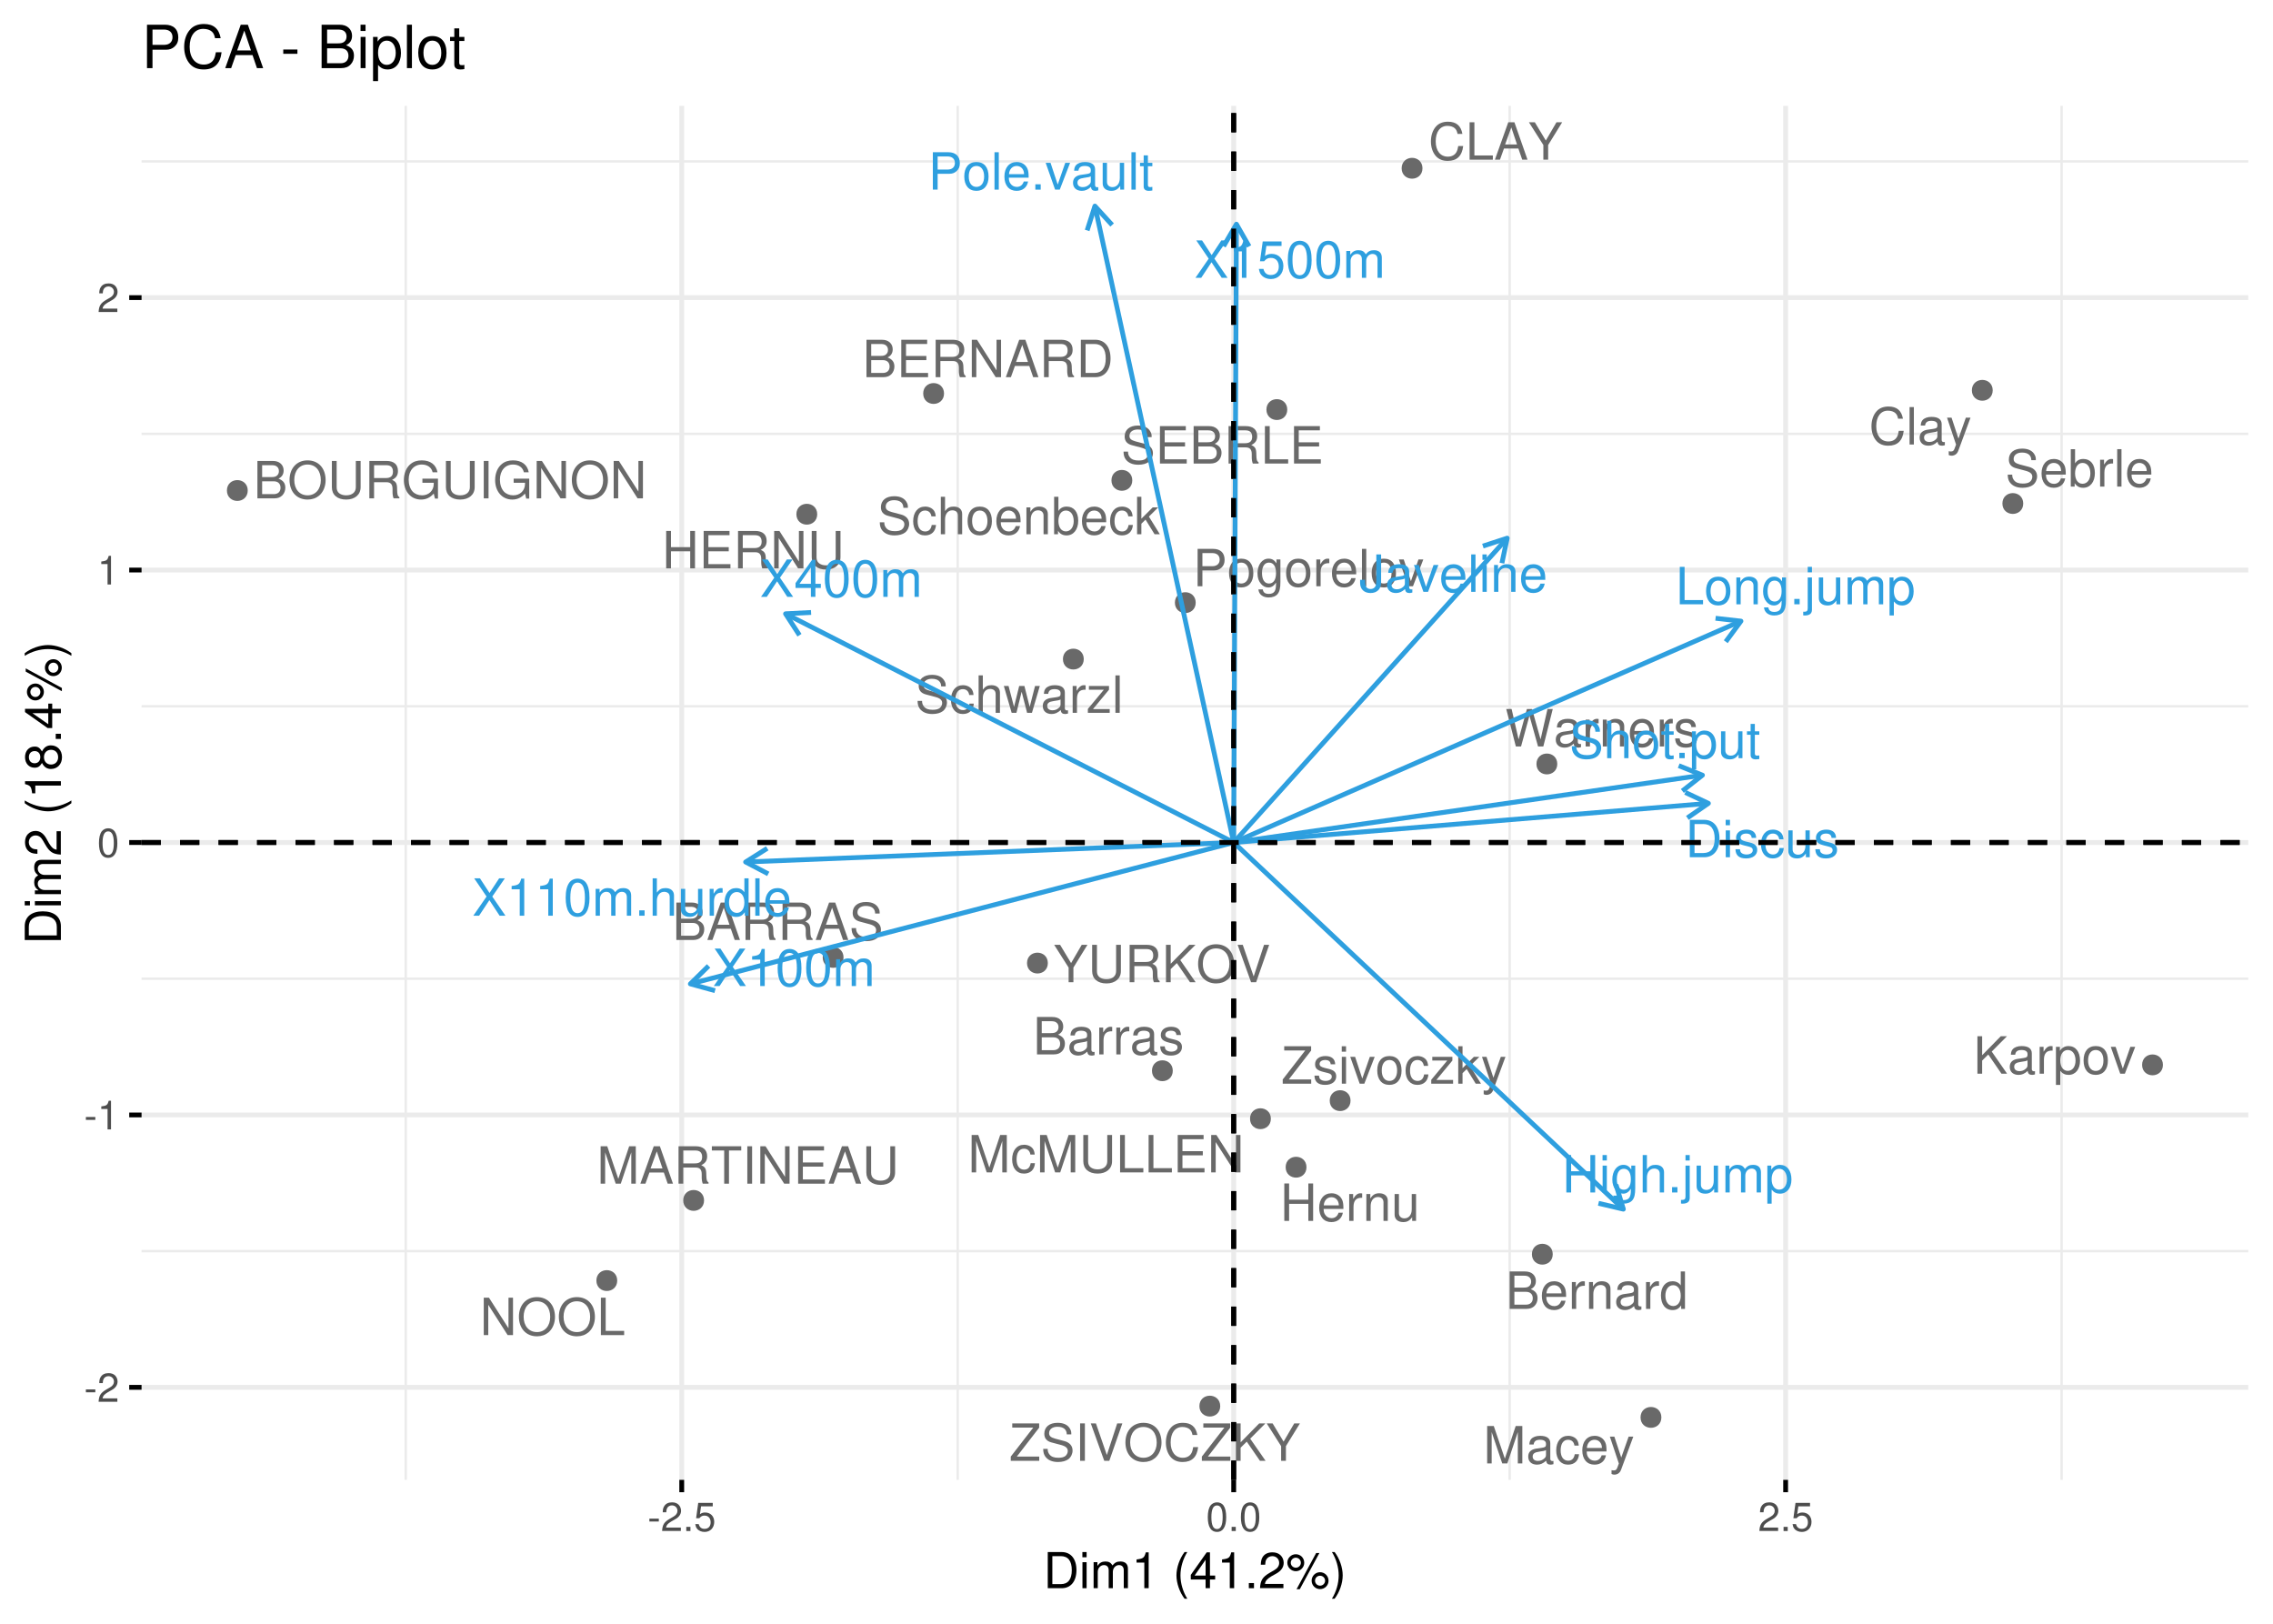 <?xml version="1.0" encoding="UTF-8"?>
<svg xmlns="http://www.w3.org/2000/svg" xmlns:xlink="http://www.w3.org/1999/xlink" width="504pt" height="360pt" viewBox="0 0 504 360" version="1.1">
<defs>
<g>
<symbol overflow="visible" id="glyph0-0">
<path style="stroke:none;" d=""/>
</symbol>
<symbol overflow="visible" id="glyph0-1">
<path style="stroke:none;" d="M 6.781 -5.859 C 6.781 -6.422 6.75 -6.594 6.562 -6.969 C 6.109 -7.922 5.141 -8.422 3.75 -8.422 C 1.922 -8.422 0.797 -7.5 0.797 -6 C 0.797 -4.984 1.328 -4.344 2.422 -4.062 L 4.484 -3.516 C 5.547 -3.234 6 -2.828 6 -2.172 C 6 -1.734 5.766 -1.281 5.422 -1.031 C 5.078 -0.781 4.562 -0.672 3.891 -0.672 C 2.984 -0.672 2.375 -0.891 1.984 -1.359 C 1.672 -1.734 1.531 -2.125 1.547 -2.641 L 0.547 -2.641 C 0.562 -1.875 0.703 -1.375 1.031 -0.922 C 1.609 -0.141 2.562 0.266 3.828 0.266 C 4.812 0.266 5.625 0.031 6.156 -0.375 C 6.719 -0.812 7.062 -1.562 7.062 -2.281 C 7.062 -3.297 6.422 -4.047 5.297 -4.359 L 3.219 -4.906 C 2.219 -5.188 1.859 -5.5 1.859 -6.141 C 1.859 -6.984 2.594 -7.547 3.703 -7.547 C 5.031 -7.547 5.766 -6.953 5.781 -5.859 Z M 6.781 -5.859 "/>
</symbol>
<symbol overflow="visible" id="glyph0-2">
<path style="stroke:none;" d="M 2.078 -3.781 L 6.594 -3.781 L 6.594 -4.703 L 2.078 -4.703 L 2.078 -7.359 L 6.766 -7.359 L 6.766 -8.297 L 1.031 -8.297 L 1.031 0 L 6.969 0 L 6.969 -0.938 L 2.078 -0.938 Z M 2.078 -3.781 "/>
</symbol>
<symbol overflow="visible" id="glyph0-3">
<path style="stroke:none;" d="M 0.906 0 L 4.641 0 C 5.422 0 6 -0.219 6.453 -0.688 C 6.859 -1.125 7.094 -1.719 7.094 -2.359 C 7.094 -3.359 6.625 -3.969 5.578 -4.375 C 6.328 -4.734 6.719 -5.328 6.719 -6.188 C 6.719 -6.797 6.5 -7.328 6.062 -7.719 C 5.625 -8.109 5.062 -8.297 4.266 -8.297 L 0.906 -8.297 Z M 1.953 -4.719 L 1.953 -7.359 L 4 -7.359 C 4.594 -7.359 4.922 -7.281 5.203 -7.062 C 5.5 -6.844 5.672 -6.5 5.672 -6.047 C 5.672 -5.578 5.5 -5.25 5.203 -5.016 C 4.922 -4.797 4.594 -4.719 4 -4.719 Z M 1.953 -0.938 L 1.953 -3.781 L 4.531 -3.781 C 5.469 -3.781 6.031 -3.25 6.031 -2.359 C 6.031 -1.469 5.469 -0.938 4.531 -0.938 Z M 1.953 -0.938 "/>
</symbol>
<symbol overflow="visible" id="glyph0-4">
<path style="stroke:none;" d="M 2.109 -3.578 L 4.844 -3.578 C 5.797 -3.578 6.203 -3.109 6.203 -2.094 L 6.203 -1.359 C 6.203 -0.844 6.297 -0.344 6.438 0 L 7.719 0 L 7.719 -0.266 C 7.328 -0.531 7.25 -0.828 7.219 -1.938 C 7.219 -3.297 7 -3.703 6.094 -4.094 C 7.031 -4.562 7.406 -5.125 7.406 -6.078 C 7.406 -7.5 6.516 -8.297 4.875 -8.297 L 1.062 -8.297 L 1.062 0 L 2.109 0 Z M 2.109 -4.5 L 2.109 -7.359 L 4.672 -7.359 C 5.266 -7.359 5.609 -7.266 5.875 -7.047 C 6.156 -6.797 6.297 -6.422 6.297 -5.938 C 6.297 -4.953 5.797 -4.5 4.672 -4.5 Z M 2.109 -4.5 "/>
</symbol>
<symbol overflow="visible" id="glyph0-5">
<path style="stroke:none;" d="M 1.969 -8.297 L 0.906 -8.297 L 0.906 0 L 6.062 0 L 6.062 -0.938 L 1.969 -0.938 Z M 1.969 -8.297 "/>
</symbol>
<symbol overflow="visible" id="glyph0-6">
<path style="stroke:none;" d="M 7.531 -5.719 C 7.203 -7.547 6.156 -8.422 4.328 -8.422 C 3.219 -8.422 2.328 -8.078 1.703 -7.391 C 0.953 -6.578 0.547 -5.391 0.547 -4.047 C 0.547 -2.688 0.969 -1.516 1.734 -0.703 C 2.391 -0.047 3.203 0.266 4.281 0.266 C 6.312 0.266 7.453 -0.828 7.703 -3.031 L 6.609 -3.031 C 6.516 -2.453 6.406 -2.062 6.234 -1.734 C 5.891 -1.062 5.188 -0.672 4.297 -0.672 C 2.656 -0.672 1.609 -1.984 1.609 -4.062 C 1.609 -6.188 2.594 -7.5 4.203 -7.5 C 4.875 -7.5 5.5 -7.297 5.844 -6.969 C 6.156 -6.688 6.328 -6.344 6.453 -5.719 Z M 7.531 -5.719 "/>
</symbol>
<symbol overflow="visible" id="glyph0-7">
<path style="stroke:none;" d="M 5.391 -2.484 L 6.25 0 L 7.422 0 L 4.516 -8.297 L 3.156 -8.297 L 0.188 0 L 1.312 0 L 2.203 -2.484 Z M 5.094 -3.375 L 2.453 -3.375 L 3.828 -7.156 Z M 5.094 -3.375 "/>
</symbol>
<symbol overflow="visible" id="glyph0-8">
<path style="stroke:none;" d="M 4.406 -3.25 L 7.516 -8.297 L 6.25 -8.297 L 3.891 -4.25 L 1.453 -8.297 L 0.141 -8.297 L 3.344 -3.25 L 3.344 0 L 4.406 0 Z M 4.406 -3.25 "/>
</symbol>
<symbol overflow="visible" id="glyph0-9">
<path style="stroke:none;" d="M 7.344 -8.297 L 6.344 -8.297 L 6.344 -1.516 L 2.016 -8.297 L 0.859 -8.297 L 0.859 0 L 1.859 0 L 1.859 -6.719 L 6.156 0 L 7.344 0 Z M 7.344 -8.297 "/>
</symbol>
<symbol overflow="visible" id="glyph0-10">
<path style="stroke:none;" d="M 1.016 0 L 4.203 0 C 6.297 0 7.594 -1.562 7.594 -4.156 C 7.594 -6.719 6.312 -8.297 4.203 -8.297 L 1.016 -8.297 Z M 2.062 -0.938 L 2.062 -7.359 L 4.031 -7.359 C 5.672 -7.359 6.531 -6.25 6.531 -4.141 C 6.531 -2.031 5.672 -0.938 4.031 -0.938 Z M 2.062 -0.938 "/>
</symbol>
<symbol overflow="visible" id="glyph0-11">
<path style="stroke:none;" d="M 6.281 -8.297 L 6.281 -2.469 C 6.281 -1.359 5.469 -0.672 4.141 -0.672 C 3.531 -0.672 3.031 -0.812 2.625 -1.109 C 2.219 -1.422 2.031 -1.844 2.031 -2.469 L 2.031 -8.297 L 0.969 -8.297 L 0.969 -2.469 C 0.969 -0.781 2.172 0.266 4.141 0.266 C 6.078 0.266 7.344 -0.812 7.344 -2.469 L 7.344 -8.297 Z M 6.281 -8.297 "/>
</symbol>
<symbol overflow="visible" id="glyph0-12">
<path style="stroke:none;" d="M 1.953 -2.906 L 3.312 -4.25 L 6.234 0 L 7.484 0 L 4.078 -4.906 L 7.453 -8.297 L 6.078 -8.297 L 1.953 -4.094 L 1.953 -8.297 L 0.906 -8.297 L 0.906 0 L 1.953 0 Z M 1.953 -2.906 "/>
</symbol>
<symbol overflow="visible" id="glyph0-13">
<path style="stroke:none;" d="M 4.422 -8.422 C 2.047 -8.422 0.438 -6.672 0.438 -4.078 C 0.438 -1.484 2.031 0.266 4.438 0.266 C 5.453 0.266 6.328 -0.047 7 -0.609 C 7.906 -1.375 8.438 -2.656 8.438 -4.016 C 8.438 -6.688 6.859 -8.422 4.422 -8.422 Z M 4.422 -7.5 C 6.219 -7.5 7.375 -6.141 7.375 -4.031 C 7.375 -2.031 6.188 -0.672 4.438 -0.672 C 2.656 -0.672 1.484 -2.031 1.484 -4.078 C 1.484 -6.125 2.656 -7.5 4.422 -7.5 Z M 4.422 -7.5 "/>
</symbol>
<symbol overflow="visible" id="glyph0-14">
<path style="stroke:none;" d="M 4.453 0 L 7.344 -8.297 L 6.203 -8.297 L 3.906 -1.281 L 1.484 -8.297 L 0.344 -8.297 L 3.328 0 Z M 4.453 0 "/>
</symbol>
<symbol overflow="visible" id="glyph0-15">
<path style="stroke:none;" d="M 6.609 -8.297 L 0.641 -8.297 L 0.641 -7.359 L 5.297 -7.359 L 0.312 -0.938 L 0.312 0 L 6.625 0 L 6.625 -0.938 L 1.656 -0.938 L 6.609 -7.344 Z M 6.609 -8.297 "/>
</symbol>
<symbol overflow="visible" id="glyph0-16">
<path style="stroke:none;" d="M 2.203 -8.297 L 1.141 -8.297 L 1.141 0 L 2.203 0 Z M 2.203 -8.297 "/>
</symbol>
<symbol overflow="visible" id="glyph0-17">
<path style="stroke:none;" d="M 5.328 0 L 7.656 -6.953 L 7.656 0 L 8.656 0 L 8.656 -8.297 L 7.188 -8.297 L 4.781 -1.062 L 2.328 -8.297 L 0.859 -8.297 L 0.859 0 L 1.859 0 L 1.859 -6.953 L 4.203 0 Z M 5.328 0 "/>
</symbol>
<symbol overflow="visible" id="glyph0-18">
<path style="stroke:none;" d="M 5.359 -3.953 C 5.312 -4.531 5.188 -4.906 4.953 -5.25 C 4.547 -5.797 3.828 -6.125 3 -6.125 C 1.391 -6.125 0.359 -4.859 0.359 -2.875 C 0.359 -0.953 1.375 0.266 2.984 0.266 C 4.406 0.266 5.312 -0.594 5.422 -2.047 L 4.469 -2.047 C 4.312 -1.094 3.828 -0.609 3.016 -0.609 C 1.969 -0.609 1.344 -1.469 1.344 -2.875 C 1.344 -4.375 1.953 -5.25 2.984 -5.25 C 3.781 -5.25 4.281 -4.781 4.406 -3.953 Z M 5.359 -3.953 "/>
</symbol>
<symbol overflow="visible" id="glyph0-19">
<path style="stroke:none;" d="M 4.031 -7.359 L 6.75 -7.359 L 6.75 -8.297 L 0.234 -8.297 L 0.234 -7.359 L 2.969 -7.359 L 2.969 0 L 4.031 0 Z M 4.031 -7.359 "/>
</symbol>
<symbol overflow="visible" id="glyph0-20">
<path style="stroke:none;" d="M 6.266 -3.781 L 6.266 0 L 7.328 0 L 7.328 -8.297 L 6.266 -8.297 L 6.266 -4.703 L 2 -4.703 L 2 -8.297 L 0.938 -8.297 L 0.938 0 L 2 0 L 2 -3.781 Z M 6.266 -3.781 "/>
</symbol>
<symbol overflow="visible" id="glyph0-21">
<path style="stroke:none;" d="M 8.062 -4.375 L 4.609 -4.375 L 4.609 -3.453 L 7.125 -3.453 L 7.125 -3.219 C 7.125 -1.734 6.047 -0.672 4.531 -0.672 C 3.688 -0.672 2.922 -0.984 2.438 -1.516 C 1.891 -2.109 1.562 -3.094 1.562 -4.125 C 1.562 -6.156 2.719 -7.5 4.469 -7.5 C 5.734 -7.5 6.641 -6.844 6.875 -5.781 L 7.953 -5.781 C 7.656 -7.469 6.375 -8.422 4.484 -8.422 C 3.469 -8.422 2.656 -8.172 2 -7.625 C 1.031 -6.844 0.5 -5.547 0.5 -4.062 C 0.5 -1.516 2.062 0.266 4.297 0.266 C 5.422 0.266 6.312 -0.156 7.125 -1.062 L 7.391 0.047 L 8.062 0.047 Z M 8.062 -4.375 "/>
</symbol>
<symbol overflow="visible" id="glyph0-22">
<path style="stroke:none;" d="M 5.828 -2.656 C 5.828 -3.578 5.766 -4.125 5.594 -4.562 C 5.203 -5.547 4.297 -6.125 3.188 -6.125 C 1.531 -6.125 0.453 -4.875 0.453 -2.906 C 0.453 -0.938 1.484 0.266 3.156 0.266 C 4.531 0.266 5.469 -0.516 5.703 -1.812 L 4.75 -1.812 C 4.5 -1.031 3.953 -0.609 3.203 -0.609 C 2.594 -0.609 2.078 -0.891 1.766 -1.391 C 1.531 -1.734 1.453 -2.062 1.438 -2.656 Z M 1.469 -3.438 C 1.547 -4.531 2.219 -5.25 3.172 -5.25 C 4.141 -5.25 4.812 -4.5 4.812 -3.438 Z M 1.469 -3.438 "/>
</symbol>
<symbol overflow="visible" id="glyph0-23">
<path style="stroke:none;" d="M 0.609 -8.297 L 0.609 0 L 1.469 0 L 1.469 -0.766 C 1.922 -0.062 2.531 0.266 3.359 0.266 C 4.922 0.266 5.953 -1.031 5.953 -3 C 5.953 -4.938 4.984 -6.125 3.406 -6.125 C 2.578 -6.125 2 -5.828 1.562 -5.156 L 1.562 -8.297 Z M 3.219 -5.25 C 4.281 -5.25 4.953 -4.328 4.953 -2.906 C 4.953 -1.547 4.25 -0.625 3.219 -0.625 C 2.203 -0.625 1.562 -1.531 1.562 -2.938 C 1.562 -4.328 2.203 -5.25 3.219 -5.25 Z M 3.219 -5.25 "/>
</symbol>
<symbol overflow="visible" id="glyph0-24">
<path style="stroke:none;" d="M 0.781 -5.953 L 0.781 0 L 1.734 0 L 1.734 -3.094 C 1.75 -4.531 2.344 -5.172 3.656 -5.125 L 3.656 -6.094 C 3.484 -6.125 3.406 -6.125 3.281 -6.125 C 2.672 -6.125 2.203 -5.766 1.656 -4.875 L 1.656 -5.953 Z M 0.781 -5.953 "/>
</symbol>
<symbol overflow="visible" id="glyph0-25">
<path style="stroke:none;" d="M 1.734 -8.297 L 0.781 -8.297 L 0.781 0 L 1.734 0 Z M 1.734 -8.297 "/>
</symbol>
<symbol overflow="visible" id="glyph0-26">
<path style="stroke:none;" d="M 6.078 -0.562 C 5.984 -0.531 5.938 -0.531 5.875 -0.531 C 5.547 -0.531 5.375 -0.703 5.375 -1 L 5.375 -4.5 C 5.375 -5.562 4.594 -6.125 3.125 -6.125 C 2.25 -6.125 1.562 -5.875 1.156 -5.438 C 0.875 -5.125 0.766 -4.781 0.734 -4.203 L 1.688 -4.203 C 1.781 -4.922 2.203 -5.25 3.094 -5.25 C 3.953 -5.25 4.422 -4.938 4.422 -4.375 L 4.422 -4.125 C 4.406 -3.703 4.203 -3.562 3.438 -3.453 C 2.094 -3.281 1.891 -3.234 1.531 -3.094 C 0.828 -2.797 0.484 -2.281 0.484 -1.5 C 0.484 -0.422 1.234 0.266 2.438 0.266 C 3.188 0.266 3.781 0 4.453 -0.609 C 4.531 0 4.828 0.266 5.438 0.266 C 5.641 0.266 5.766 0.234 6.078 0.156 Z M 4.422 -1.875 C 4.422 -1.562 4.328 -1.359 4.047 -1.109 C 3.656 -0.75 3.203 -0.562 2.641 -0.562 C 1.906 -0.562 1.469 -0.922 1.469 -1.531 C 1.469 -2.156 1.875 -2.469 2.906 -2.609 C 3.906 -2.75 4.109 -2.797 4.422 -2.953 Z M 4.422 -1.875 "/>
</symbol>
<symbol overflow="visible" id="glyph0-27">
<path style="stroke:none;" d="M 4.406 -5.953 L 2.766 -1.312 L 1.234 -5.953 L 0.234 -5.953 L 2.234 0.016 L 1.875 0.969 C 1.719 1.391 1.516 1.547 1.109 1.547 C 0.953 1.547 0.812 1.531 0.609 1.484 L 0.609 2.328 C 0.812 2.438 1 2.484 1.25 2.484 C 1.562 2.484 1.891 2.375 2.141 2.203 C 2.438 1.984 2.609 1.734 2.781 1.25 L 5.438 -5.953 Z M 4.406 -5.953 "/>
</symbol>
<symbol overflow="visible" id="glyph0-28">
<path style="stroke:none;" d="M 0.609 2.484 L 1.562 2.484 L 1.562 -0.625 C 2.062 -0.016 2.625 0.266 3.406 0.266 C 4.953 0.266 5.953 -0.984 5.953 -2.875 C 5.953 -4.875 4.969 -6.125 3.391 -6.125 C 2.578 -6.125 1.938 -5.766 1.484 -5.062 L 1.484 -5.953 L 0.609 -5.953 Z M 3.234 -5.25 C 4.281 -5.25 4.953 -4.328 4.953 -2.906 C 4.953 -1.547 4.266 -0.625 3.234 -0.625 C 2.219 -0.625 1.562 -1.531 1.562 -2.938 C 1.562 -4.328 2.219 -5.25 3.234 -5.25 Z M 3.234 -5.25 "/>
</symbol>
<symbol overflow="visible" id="glyph0-29">
<path style="stroke:none;" d="M 3.094 -6.125 C 1.406 -6.125 0.406 -4.938 0.406 -2.938 C 0.406 -0.922 1.406 0.266 3.109 0.266 C 4.781 0.266 5.797 -0.938 5.797 -2.891 C 5.797 -4.953 4.828 -6.125 3.094 -6.125 Z M 3.109 -5.25 C 4.172 -5.25 4.812 -4.375 4.812 -2.906 C 4.812 -1.484 4.156 -0.609 3.109 -0.609 C 2.047 -0.609 1.406 -1.484 1.406 -2.938 C 1.406 -4.375 2.047 -5.25 3.109 -5.25 Z M 3.109 -5.25 "/>
</symbol>
<symbol overflow="visible" id="glyph0-30">
<path style="stroke:none;" d="M 3.234 0 L 5.531 -5.953 L 4.453 -5.953 L 2.781 -1.125 L 1.188 -5.953 L 0.109 -5.953 L 2.203 0 Z M 3.234 0 "/>
</symbol>
<symbol overflow="visible" id="glyph0-31">
<path style="stroke:none;" d="M 8.469 0 L 10.562 -8.297 L 9.391 -8.297 L 7.859 -1.562 L 5.969 -8.297 L 4.828 -8.297 L 2.984 -1.562 L 1.438 -8.297 L 0.25 -8.297 L 2.375 0 L 3.531 0 L 5.391 -6.812 L 7.297 0 Z M 8.469 0 "/>
</symbol>
<symbol overflow="visible" id="glyph0-32">
<path style="stroke:none;" d="M 0.797 -5.953 L 0.797 0 L 1.75 0 L 1.75 -3.281 C 1.75 -4.5 2.391 -5.297 3.359 -5.297 C 4.125 -5.297 4.594 -4.844 4.594 -4.125 L 4.594 0 L 5.547 0 L 5.547 -4.5 C 5.547 -5.5 4.797 -6.125 3.656 -6.125 C 2.766 -6.125 2.203 -5.797 1.672 -4.953 L 1.672 -5.953 Z M 0.797 -5.953 "/>
</symbol>
<symbol overflow="visible" id="glyph0-33">
<path style="stroke:none;" d="M 4.984 -4.297 C 4.969 -5.469 4.203 -6.125 2.828 -6.125 C 1.438 -6.125 0.531 -5.422 0.531 -4.312 C 0.531 -3.375 1.016 -2.938 2.422 -2.594 L 3.312 -2.375 C 3.969 -2.219 4.234 -1.984 4.234 -1.562 C 4.234 -0.984 3.672 -0.609 2.844 -0.609 C 2.328 -0.609 1.906 -0.766 1.656 -1.016 C 1.516 -1.188 1.438 -1.359 1.391 -1.781 L 0.391 -1.781 C 0.438 -0.391 1.203 0.266 2.766 0.266 C 4.266 0.266 5.219 -0.484 5.219 -1.625 C 5.219 -2.516 4.719 -3 3.531 -3.281 L 2.625 -3.5 C 1.859 -3.688 1.531 -3.938 1.531 -4.359 C 1.531 -4.906 2.016 -5.25 2.781 -5.25 C 3.547 -5.25 3.953 -4.922 3.984 -4.297 Z M 4.984 -4.297 "/>
</symbol>
<symbol overflow="visible" id="glyph0-34">
<path style="stroke:none;" d="M 1.703 -5.953 L 0.766 -5.953 L 0.766 0 L 1.703 0 Z M 1.703 -8.297 L 0.75 -8.297 L 0.75 -7.094 L 1.703 -7.094 Z M 1.703 -8.297 "/>
</symbol>
<symbol overflow="visible" id="glyph0-35">
<path style="stroke:none;" d="M 5.047 -5.953 L 0.594 -5.953 L 0.594 -5.125 L 3.906 -5.125 L 0.359 -0.859 L 0.359 0 L 5.203 0 L 5.203 -0.828 L 1.5 -0.828 L 5.047 -5.125 Z M 5.047 -5.953 "/>
</symbol>
<symbol overflow="visible" id="glyph0-36">
<path style="stroke:none;" d="M 1.609 -8.297 L 0.656 -8.297 L 0.656 0 L 1.609 0 L 1.609 -2.328 L 2.531 -3.234 L 4.531 0 L 5.703 0 L 3.281 -3.906 L 5.344 -5.953 L 4.125 -5.953 L 1.609 -3.438 Z M 1.609 -8.297 "/>
</symbol>
<symbol overflow="visible" id="glyph0-37">
<path style="stroke:none;" d="M 5.484 0 L 5.484 -5.953 L 4.531 -5.953 L 4.531 -2.578 C 4.531 -1.359 3.906 -0.562 2.906 -0.562 C 2.156 -0.562 1.688 -1.031 1.688 -1.734 L 1.688 -5.953 L 0.734 -5.953 L 0.734 -1.359 C 0.734 -0.375 1.484 0.266 2.641 0.266 C 3.516 0.266 4.078 -0.047 4.625 -0.828 L 4.625 0 Z M 5.484 0 "/>
</symbol>
<symbol overflow="visible" id="glyph0-38">
<path style="stroke:none;" d="M 5.625 -8.297 L 4.688 -8.297 L 4.688 -5.203 C 4.281 -5.812 3.656 -6.125 2.859 -6.125 C 1.312 -6.125 0.297 -4.891 0.297 -2.984 C 0.297 -0.984 1.281 0.266 2.891 0.266 C 3.703 0.266 4.281 -0.047 4.781 -0.781 L 4.781 0 L 5.625 0 Z M 3.016 -5.25 C 4.031 -5.25 4.688 -4.344 4.688 -2.906 C 4.688 -1.531 4.031 -0.625 3.031 -0.625 C 1.984 -0.625 1.281 -1.547 1.281 -2.938 C 1.281 -4.328 1.984 -5.25 3.016 -5.25 Z M 3.016 -5.25 "/>
</symbol>
<symbol overflow="visible" id="glyph0-39">
<path style="stroke:none;" d="M 0.797 -8.297 L 0.797 0 L 1.734 0 L 1.734 -3.281 C 1.734 -4.5 2.375 -5.297 3.359 -5.297 C 3.672 -5.297 3.969 -5.203 4.203 -5.047 C 4.469 -4.828 4.578 -4.547 4.578 -4.125 L 4.578 0 L 5.531 0 L 5.531 -4.5 C 5.531 -5.5 4.812 -6.125 3.656 -6.125 C 2.812 -6.125 2.297 -5.875 1.734 -5.141 L 1.734 -8.297 Z M 0.797 -8.297 "/>
</symbol>
<symbol overflow="visible" id="glyph0-40">
<path style="stroke:none;" d="M 6.297 0 L 8.047 -5.953 L 6.984 -5.953 L 5.797 -1.312 L 4.625 -5.953 L 3.469 -5.953 L 2.328 -1.312 L 1.109 -5.953 L 0.062 -5.953 L 1.797 0 L 2.859 0 L 4.016 -4.672 L 5.219 0 Z M 6.297 0 "/>
</symbol>
<symbol overflow="visible" id="glyph0-41">
<path style="stroke:none;" d="M 2.094 -3.516 L 4.703 -3.516 C 5.344 -3.516 5.859 -3.703 6.297 -4.109 C 6.797 -4.562 7.016 -5.094 7.016 -5.859 C 7.016 -7.422 6.094 -8.297 4.453 -8.297 L 1.031 -8.297 L 1.031 0 L 2.094 0 Z M 2.094 -4.453 L 2.094 -7.359 L 4.297 -7.359 C 5.312 -7.359 5.922 -6.812 5.922 -5.906 C 5.922 -5 5.312 -4.453 4.297 -4.453 Z M 2.094 -4.453 "/>
</symbol>
<symbol overflow="visible" id="glyph0-42">
<path style="stroke:none;" d="M 4.594 -5.953 L 4.594 -5.094 C 4.125 -5.812 3.594 -6.125 2.844 -6.125 C 1.406 -6.125 0.391 -4.781 0.391 -2.875 C 0.391 -1.875 0.641 -1.156 1.156 -0.547 C 1.594 -0.016 2.156 0.266 2.781 0.266 C 3.484 0.266 4 -0.062 4.5 -0.812 L 4.5 -0.5 C 4.5 1.094 4.062 1.688 2.875 1.688 C 2.062 1.688 1.656 1.359 1.562 0.688 L 0.594 0.688 C 0.688 1.781 1.562 2.484 2.859 2.484 C 3.734 2.484 4.453 2.203 4.844 1.719 C 5.297 1.156 5.469 0.422 5.469 -0.984 L 5.469 -5.953 Z M 2.938 -5.25 C 3.938 -5.25 4.5 -4.406 4.5 -2.906 C 4.5 -1.453 3.922 -0.609 2.938 -0.609 C 1.953 -0.609 1.391 -1.469 1.391 -2.938 C 1.391 -4.391 1.953 -5.25 2.938 -5.25 Z M 2.938 -5.25 "/>
</symbol>
<symbol overflow="visible" id="glyph0-43">
<path style="stroke:none;" d="M 4.453 -4.25 L 7.25 -8.297 L 5.984 -8.297 L 3.844 -5.047 L 1.719 -8.297 L 0.438 -8.297 L 3.188 -4.25 L 0.25 0 L 1.531 0 L 3.812 -3.453 L 6.078 0 L 7.375 0 Z M 4.453 -4.25 "/>
</symbol>
<symbol overflow="visible" id="glyph0-44">
<path style="stroke:none;" d="M 2.953 -5.859 L 2.953 0 L 3.953 0 L 3.953 -8.219 L 3.281 -8.219 C 2.938 -6.969 2.703 -6.797 1.156 -6.594 L 1.156 -5.859 Z M 2.953 -5.859 "/>
</symbol>
<symbol overflow="visible" id="glyph0-45">
<path style="stroke:none;" d="M 3.125 -8.219 C 2.375 -8.219 1.688 -7.891 1.281 -7.328 C 0.75 -6.594 0.484 -5.5 0.484 -3.984 C 0.484 -1.203 1.406 0.266 3.125 0.266 C 4.828 0.266 5.766 -1.203 5.766 -3.906 C 5.766 -5.5 5.516 -6.578 4.984 -7.328 C 4.562 -7.891 3.891 -8.219 3.125 -8.219 Z M 3.125 -7.344 C 4.203 -7.344 4.75 -6.234 4.75 -4 C 4.75 -1.656 4.219 -0.562 3.109 -0.562 C 2.047 -0.562 1.516 -1.703 1.516 -3.969 C 1.516 -6.234 2.047 -7.344 3.125 -7.344 Z M 3.125 -7.344 "/>
</symbol>
<symbol overflow="visible" id="glyph0-46">
<path style="stroke:none;" d="M 0.797 -5.953 L 0.797 0 L 1.75 0 L 1.75 -3.75 C 1.75 -4.609 2.375 -5.297 3.156 -5.297 C 3.859 -5.297 4.25 -4.875 4.25 -4.109 L 4.25 0 L 5.203 0 L 5.203 -3.75 C 5.203 -4.609 5.828 -5.297 6.609 -5.297 C 7.297 -5.297 7.719 -4.859 7.719 -4.109 L 7.719 0 L 8.672 0 L 8.672 -4.469 C 8.672 -5.547 8.047 -6.125 6.938 -6.125 C 6.141 -6.125 5.672 -5.891 5.109 -5.219 C 4.75 -5.859 4.281 -6.125 3.5 -6.125 C 2.703 -6.125 2.172 -5.828 1.672 -5.125 L 1.672 -5.953 Z M 0.797 -5.953 "/>
</symbol>
<symbol overflow="visible" id="glyph0-47">
<path style="stroke:none;" d="M 2.172 -1.188 L 0.984 -1.188 L 0.984 0 L 2.172 0 Z M 2.172 -1.188 "/>
</symbol>
<symbol overflow="visible" id="glyph0-48">
<path style="stroke:none;" d="M 0.797 -5.953 L 0.797 0.859 C 0.797 1.453 0.609 1.656 0.016 1.656 C -0.047 1.656 -0.078 1.656 -0.203 1.641 L -0.203 2.453 C -0.094 2.469 -0.031 2.484 0.109 2.484 C 1.188 2.484 1.734 2.062 1.734 1.234 L 1.734 -5.953 Z M 1.734 -8.297 L 0.797 -8.297 L 0.797 -7.094 L 1.734 -7.094 Z M 1.734 -8.297 "/>
</symbol>
<symbol overflow="visible" id="glyph0-49">
<path style="stroke:none;" d="M 2.891 -5.953 L 1.906 -5.953 L 1.906 -7.594 L 0.969 -7.594 L 0.969 -5.953 L 0.156 -5.953 L 0.156 -5.188 L 0.969 -5.188 L 0.969 -0.688 C 0.969 -0.062 1.375 0.266 2.109 0.266 C 2.359 0.266 2.578 0.234 2.891 0.188 L 2.891 -0.609 C 2.75 -0.578 2.625 -0.562 2.438 -0.562 C 2.031 -0.562 1.906 -0.688 1.906 -1.109 L 1.906 -5.188 L 2.891 -5.188 Z M 2.891 -5.953 "/>
</symbol>
<symbol overflow="visible" id="glyph0-50">
<path style="stroke:none;" d="M 3.719 -1.984 L 3.719 0 L 4.719 0 L 4.719 -1.984 L 5.922 -1.984 L 5.922 -2.891 L 4.719 -2.891 L 4.719 -8.219 L 3.984 -8.219 L 0.312 -3.047 L 0.312 -1.984 Z M 3.719 -2.891 L 1.188 -2.891 L 3.719 -6.516 Z M 3.719 -2.891 "/>
</symbol>
<symbol overflow="visible" id="glyph0-51">
<path style="stroke:none;" d="M 3.781 -8.297 L 3.781 -2.453 C 3.781 -1.797 3.719 -1.422 3.531 -1.141 C 3.328 -0.812 2.938 -0.625 2.516 -0.625 C 1.719 -0.625 1.281 -1.156 1.281 -2.125 L 1.281 -2.656 L 0.188 -2.656 L 0.188 -1.938 C 0.188 -0.594 1.078 0.266 2.5 0.266 C 3.953 0.266 4.844 -0.641 4.844 -2.062 L 4.844 -8.297 Z M 3.781 -8.297 "/>
</symbol>
<symbol overflow="visible" id="glyph0-52">
<path style="stroke:none;" d="M 5.422 -8.062 L 1.25 -8.062 L 0.641 -3.672 L 1.562 -3.672 C 2.031 -4.234 2.422 -4.422 3.062 -4.422 C 4.141 -4.422 4.812 -3.688 4.812 -2.484 C 4.812 -1.328 4.141 -0.625 3.047 -0.625 C 2.172 -0.625 1.641 -1.062 1.406 -1.984 L 0.391 -1.984 C 0.531 -1.312 0.641 -1 0.891 -0.703 C 1.344 -0.094 2.156 0.266 3.078 0.266 C 4.703 0.266 5.828 -0.922 5.828 -2.625 C 5.828 -4.219 4.781 -5.312 3.234 -5.312 C 2.656 -5.312 2.203 -5.172 1.734 -4.828 L 2.062 -7.078 L 5.422 -7.078 Z M 5.422 -8.062 "/>
</symbol>
<symbol overflow="visible" id="glyph1-0">
<path style="stroke:none;" d=""/>
</symbol>
<symbol overflow="visible" id="glyph1-1">
<path style="stroke:none;" d="M 2.5 -2.75 L 0.406 -2.75 L 0.406 -2.109 L 2.5 -2.109 Z M 2.5 -2.75 "/>
</symbol>
<symbol overflow="visible" id="glyph1-2">
<path style="stroke:none;" d="M 4.453 -0.766 L 1.172 -0.766 C 1.25 -1.297 1.531 -1.625 2.297 -2.094 L 3.172 -2.594 C 4.047 -3.062 4.5 -3.719 4.5 -4.5 C 4.5 -5.031 4.281 -5.531 3.922 -5.875 C 3.547 -6.203 3.094 -6.359 2.5 -6.359 C 1.703 -6.359 1.125 -6.078 0.781 -5.531 C 0.547 -5.203 0.453 -4.797 0.438 -4.156 L 1.219 -4.156 C 1.234 -4.594 1.297 -4.844 1.406 -5.062 C 1.594 -5.438 2 -5.688 2.469 -5.688 C 3.172 -5.688 3.703 -5.172 3.703 -4.484 C 3.703 -3.969 3.406 -3.531 2.859 -3.219 L 2.047 -2.75 C 0.75 -2 0.375 -1.406 0.297 -0.016 L 4.453 -0.016 Z M 4.453 -0.766 "/>
</symbol>
<symbol overflow="visible" id="glyph1-3">
<path style="stroke:none;" d="M 2.281 -4.531 L 2.281 0 L 3.047 0 L 3.047 -6.359 L 2.547 -6.359 C 2.266 -5.391 2.094 -5.25 0.891 -5.094 L 0.891 -4.531 Z M 2.281 -4.531 "/>
</symbol>
<symbol overflow="visible" id="glyph1-4">
<path style="stroke:none;" d="M 2.422 -6.359 C 1.844 -6.359 1.312 -6.094 0.984 -5.672 C 0.578 -5.109 0.375 -4.25 0.375 -3.078 C 0.375 -0.938 1.078 0.203 2.422 0.203 C 3.734 0.203 4.453 -0.938 4.453 -3.031 C 4.453 -4.25 4.266 -5.078 3.859 -5.672 C 3.531 -6.109 3.016 -6.359 2.422 -6.359 Z M 2.422 -5.672 C 3.25 -5.672 3.672 -4.828 3.672 -3.094 C 3.672 -1.281 3.266 -0.438 2.406 -0.438 C 1.578 -0.438 1.172 -1.312 1.172 -3.062 C 1.172 -4.828 1.578 -5.672 2.422 -5.672 Z M 2.422 -5.672 "/>
</symbol>
<symbol overflow="visible" id="glyph1-5">
<path style="stroke:none;" d="M 1.688 -0.922 L 0.766 -0.922 L 0.766 0 L 1.688 0 Z M 1.688 -0.922 "/>
</symbol>
<symbol overflow="visible" id="glyph1-6">
<path style="stroke:none;" d="M 4.188 -6.234 L 0.969 -6.234 L 0.5 -2.844 L 1.219 -2.844 C 1.578 -3.266 1.875 -3.422 2.359 -3.422 C 3.203 -3.422 3.719 -2.844 3.719 -1.922 C 3.719 -1.031 3.203 -0.484 2.359 -0.484 C 1.688 -0.484 1.266 -0.828 1.078 -1.531 L 0.312 -1.531 C 0.406 -1.016 0.5 -0.781 0.688 -0.547 C 1.031 -0.078 1.672 0.203 2.375 0.203 C 3.641 0.203 4.516 -0.719 4.516 -2.031 C 4.516 -3.266 3.688 -4.109 2.5 -4.109 C 2.062 -4.109 1.703 -4 1.344 -3.734 L 1.594 -5.469 L 4.188 -5.469 Z M 4.188 -6.234 "/>
</symbol>
<symbol overflow="visible" id="glyph2-0">
<path style="stroke:none;" d=""/>
</symbol>
<symbol overflow="visible" id="glyph2-1">
<path style="stroke:none;" d="M 0.984 0 L 4.062 0 C 6.094 0 7.344 -1.516 7.344 -4.016 C 7.344 -6.5 6.109 -8.016 4.062 -8.016 L 0.984 -8.016 Z M 2 -0.906 L 2 -7.109 L 3.891 -7.109 C 5.484 -7.109 6.312 -6.047 6.312 -4 C 6.312 -1.969 5.484 -0.906 3.891 -0.906 Z M 2 -0.906 "/>
</symbol>
<symbol overflow="visible" id="glyph2-2">
<path style="stroke:none;" d="M 1.656 -5.766 L 0.734 -5.766 L 0.734 0 L 1.656 0 Z M 1.656 -8.016 L 0.719 -8.016 L 0.719 -6.859 L 1.656 -6.859 Z M 1.656 -8.016 "/>
</symbol>
<symbol overflow="visible" id="glyph2-3">
<path style="stroke:none;" d="M 0.766 -5.766 L 0.766 0 L 1.688 0 L 1.688 -3.625 C 1.688 -4.453 2.297 -5.125 3.047 -5.125 C 3.734 -5.125 4.109 -4.703 4.109 -3.969 L 4.109 0 L 5.031 0 L 5.031 -3.625 C 5.031 -4.453 5.641 -5.125 6.391 -5.125 C 7.062 -5.125 7.453 -4.703 7.453 -3.969 L 7.453 0 L 8.375 0 L 8.375 -4.328 C 8.375 -5.359 7.781 -5.922 6.703 -5.922 C 5.938 -5.922 5.484 -5.703 4.938 -5.047 C 4.594 -5.672 4.141 -5.922 3.391 -5.922 C 2.625 -5.922 2.094 -5.641 1.609 -4.953 L 1.609 -5.766 Z M 0.766 -5.766 "/>
</symbol>
<symbol overflow="visible" id="glyph2-4">
<path style="stroke:none;" d="M 2.844 -5.672 L 2.844 0 L 3.812 0 L 3.812 -7.953 L 3.172 -7.953 C 2.844 -6.734 2.625 -6.562 1.125 -6.375 L 1.125 -5.672 Z M 2.844 -5.672 "/>
</symbol>
<symbol overflow="visible" id="glyph2-5">
<path style="stroke:none;" d=""/>
</symbol>
<symbol overflow="visible" id="glyph2-6">
<path style="stroke:none;" d="M 2.594 -8.016 C 1.5 -6.578 0.797 -4.578 0.797 -2.844 C 0.797 -1.109 1.5 0.891 2.594 2.328 L 3.203 2.328 C 2.234 0.766 1.688 -1.094 1.688 -2.844 C 1.688 -4.594 2.234 -6.453 3.203 -8.016 Z M 2.594 -8.016 "/>
</symbol>
<symbol overflow="visible" id="glyph2-7">
<path style="stroke:none;" d="M 3.594 -1.922 L 3.594 0 L 4.562 0 L 4.562 -1.922 L 5.719 -1.922 L 5.719 -2.797 L 4.562 -2.797 L 4.562 -7.953 L 3.844 -7.953 L 0.312 -2.953 L 0.312 -1.922 Z M 3.594 -2.797 L 1.156 -2.797 L 3.594 -6.297 Z M 3.594 -2.797 "/>
</symbol>
<symbol overflow="visible" id="glyph2-8">
<path style="stroke:none;" d="M 2.094 -1.141 L 0.953 -1.141 L 0.953 0 L 2.094 0 Z M 2.094 -1.141 "/>
</symbol>
<symbol overflow="visible" id="glyph2-9">
<path style="stroke:none;" d="M 5.562 -0.953 L 1.469 -0.953 C 1.562 -1.609 1.906 -2.031 2.875 -2.625 L 3.969 -3.234 C 5.062 -3.844 5.625 -4.656 5.625 -5.625 C 5.625 -6.297 5.359 -6.906 4.891 -7.344 C 4.438 -7.75 3.859 -7.953 3.125 -7.953 C 2.141 -7.953 1.391 -7.594 0.969 -6.922 C 0.688 -6.5 0.578 -6 0.547 -5.203 L 1.516 -5.203 C 1.547 -5.734 1.609 -6.062 1.75 -6.328 C 2 -6.812 2.516 -7.109 3.094 -7.109 C 3.969 -7.109 4.625 -6.469 4.625 -5.609 C 4.625 -4.969 4.266 -4.422 3.578 -4.031 L 2.562 -3.438 C 0.938 -2.5 0.469 -1.75 0.375 -0.016 L 5.562 -0.016 Z M 5.562 -0.953 "/>
</symbol>
<symbol overflow="visible" id="glyph2-10">
<path style="stroke:none;" d="M 2.188 -7.531 C 1.156 -7.531 0.312 -6.688 0.312 -5.656 C 0.312 -4.625 1.156 -3.766 2.203 -3.766 C 3.219 -3.766 4.062 -4.625 4.062 -5.625 C 4.062 -6.703 3.25 -7.531 2.188 -7.531 Z M 2.188 -6.766 C 2.812 -6.766 3.312 -6.266 3.312 -5.641 C 3.312 -5.031 2.812 -4.547 2.203 -4.547 C 1.578 -4.547 1.078 -5.031 1.078 -5.656 C 1.078 -6.266 1.578 -6.766 2.188 -6.766 Z M 6.703 -7.797 L 2.359 0.219 L 3.078 0.219 L 7.422 -7.797 Z M 7.562 -3.547 C 6.531 -3.547 5.703 -2.703 5.703 -1.672 C 5.703 -0.625 6.531 0.203 7.578 0.203 C 8.609 0.203 9.453 -0.625 9.453 -1.656 C 9.453 -2.703 8.625 -3.547 7.562 -3.547 Z M 7.562 -2.766 C 8.188 -2.766 8.688 -2.281 8.688 -1.656 C 8.688 -1.062 8.188 -0.562 7.578 -0.562 C 6.953 -0.562 6.453 -1.062 6.453 -1.672 C 6.453 -2.281 6.953 -2.766 7.562 -2.766 Z M 7.562 -2.766 "/>
</symbol>
<symbol overflow="visible" id="glyph2-11">
<path style="stroke:none;" d="M 1.016 2.328 C 2.125 0.891 2.812 -1.109 2.812 -2.844 C 2.812 -4.578 2.125 -6.578 1.016 -8.016 L 0.422 -8.016 C 1.391 -6.453 1.922 -4.594 1.922 -2.844 C 1.922 -1.094 1.391 0.766 0.422 2.328 Z M 1.016 2.328 "/>
</symbol>
<symbol overflow="visible" id="glyph3-0">
<path style="stroke:none;" d=""/>
</symbol>
<symbol overflow="visible" id="glyph3-1">
<path style="stroke:none;" d="M 0 -0.984 L 0 -4.062 C 0 -6.094 -1.516 -7.344 -4.016 -7.344 C -6.5 -7.344 -8.016 -6.109 -8.016 -4.062 L -8.016 -0.984 Z M -0.906 -2 L -7.109 -2 L -7.109 -3.891 C -7.109 -5.484 -6.047 -6.312 -4 -6.312 C -1.969 -6.312 -0.906 -5.484 -0.906 -3.891 Z M -0.906 -2 "/>
</symbol>
<symbol overflow="visible" id="glyph3-2">
<path style="stroke:none;" d="M -5.766 -1.656 L -5.766 -0.734 L 0 -0.734 L 0 -1.656 Z M -8.016 -1.656 L -8.016 -0.719 L -6.859 -0.719 L -6.859 -1.656 Z M -8.016 -1.656 "/>
</symbol>
<symbol overflow="visible" id="glyph3-3">
<path style="stroke:none;" d="M -5.766 -0.766 L 0 -0.766 L 0 -1.688 L -3.625 -1.688 C -4.453 -1.688 -5.125 -2.297 -5.125 -3.047 C -5.125 -3.734 -4.703 -4.109 -3.969 -4.109 L 0 -4.109 L 0 -5.031 L -3.625 -5.031 C -4.453 -5.031 -5.125 -5.641 -5.125 -6.391 C -5.125 -7.062 -4.703 -7.453 -3.969 -7.453 L 0 -7.453 L 0 -8.375 L -4.328 -8.375 C -5.359 -8.375 -5.922 -7.781 -5.922 -6.703 C -5.922 -5.938 -5.703 -5.484 -5.047 -4.938 C -5.672 -4.594 -5.922 -4.141 -5.922 -3.391 C -5.922 -2.625 -5.641 -2.094 -4.953 -1.609 L -5.766 -1.609 Z M -5.766 -0.766 "/>
</symbol>
<symbol overflow="visible" id="glyph3-4">
<path style="stroke:none;" d="M -0.953 -5.562 L -0.953 -1.469 C -1.609 -1.562 -2.031 -1.906 -2.625 -2.875 L -3.234 -3.969 C -3.844 -5.062 -4.656 -5.625 -5.625 -5.625 C -6.297 -5.625 -6.906 -5.359 -7.344 -4.891 C -7.75 -4.438 -7.953 -3.859 -7.953 -3.125 C -7.953 -2.141 -7.594 -1.391 -6.922 -0.969 C -6.5 -0.688 -6 -0.578 -5.203 -0.547 L -5.203 -1.516 C -5.734 -1.547 -6.062 -1.609 -6.328 -1.75 C -6.812 -2 -7.109 -2.516 -7.109 -3.094 C -7.109 -3.969 -6.469 -4.625 -5.609 -4.625 C -4.969 -4.625 -4.422 -4.266 -4.031 -3.578 L -3.438 -2.562 C -2.5 -0.938 -1.75 -0.469 -0.016 -0.375 L -0.016 -5.562 Z M -0.953 -5.562 "/>
</symbol>
<symbol overflow="visible" id="glyph3-5">
<path style="stroke:none;" d=""/>
</symbol>
<symbol overflow="visible" id="glyph3-6">
<path style="stroke:none;" d="M -8.016 -2.594 C -6.578 -1.5 -4.578 -0.797 -2.844 -0.797 C -1.109 -0.797 0.891 -1.5 2.328 -2.594 L 2.328 -3.203 C 0.766 -2.234 -1.094 -1.688 -2.844 -1.688 C -4.594 -1.688 -6.453 -2.234 -8.016 -3.203 Z M -8.016 -2.594 "/>
</symbol>
<symbol overflow="visible" id="glyph3-7">
<path style="stroke:none;" d="M -5.672 -2.844 L 0 -2.844 L 0 -3.812 L -7.953 -3.812 L -7.953 -3.172 C -6.734 -2.844 -6.562 -2.625 -6.375 -1.125 L -5.672 -1.125 Z M -5.672 -2.844 "/>
</symbol>
<symbol overflow="visible" id="glyph3-8">
<path style="stroke:none;" d="M -4.188 -4.297 C -4.688 -5.109 -5.078 -5.375 -5.828 -5.375 C -7.078 -5.375 -7.953 -4.406 -7.953 -3.031 C -7.953 -1.656 -7.078 -0.688 -5.844 -0.688 C -5.078 -0.688 -4.703 -0.938 -4.188 -1.734 C -3.734 -0.844 -3.094 -0.406 -2.219 -0.406 C -0.766 -0.406 0.25 -1.469 0.25 -3.031 C 0.25 -4.562 -0.766 -5.641 -2.219 -5.641 C -3.094 -5.641 -3.734 -5.203 -4.188 -4.297 Z M -7.094 -3.031 C -7.094 -3.844 -6.594 -4.375 -5.812 -4.375 C -5.062 -4.375 -4.562 -3.844 -4.562 -3.031 C -4.562 -2.203 -5.062 -1.672 -5.828 -1.672 C -6.594 -1.672 -7.094 -2.203 -7.094 -3.031 Z M -3.75 -3.031 C -3.75 -4 -3.109 -4.656 -2.188 -4.656 C -1.234 -4.656 -0.609 -4 -0.609 -3 C -0.609 -2.062 -1.25 -1.391 -2.172 -1.391 C -3.125 -1.391 -3.75 -2.047 -3.75 -3.031 Z M -3.75 -3.031 "/>
</symbol>
<symbol overflow="visible" id="glyph3-9">
<path style="stroke:none;" d="M -1.141 -2.094 L -1.141 -0.953 L 0 -0.953 L 0 -2.094 Z M -1.141 -2.094 "/>
</symbol>
<symbol overflow="visible" id="glyph3-10">
<path style="stroke:none;" d="M -1.922 -3.594 L 0 -3.594 L 0 -4.562 L -1.922 -4.562 L -1.922 -5.719 L -2.797 -5.719 L -2.797 -4.562 L -7.953 -4.562 L -7.953 -3.844 L -2.953 -0.312 L -1.922 -0.312 Z M -2.797 -3.594 L -2.797 -1.156 L -6.297 -3.594 Z M -2.797 -3.594 "/>
</symbol>
<symbol overflow="visible" id="glyph3-11">
<path style="stroke:none;" d="M -7.531 -2.188 C -7.531 -1.156 -6.688 -0.312 -5.656 -0.312 C -4.625 -0.312 -3.766 -1.156 -3.766 -2.203 C -3.766 -3.219 -4.625 -4.062 -5.625 -4.062 C -6.703 -4.062 -7.531 -3.25 -7.531 -2.188 Z M -6.766 -2.188 C -6.766 -2.812 -6.266 -3.312 -5.641 -3.312 C -5.031 -3.312 -4.547 -2.812 -4.547 -2.203 C -4.547 -1.578 -5.031 -1.078 -5.656 -1.078 C -6.266 -1.078 -6.766 -1.578 -6.766 -2.188 Z M -7.797 -6.703 L 0.219 -2.359 L 0.219 -3.078 L -7.797 -7.422 Z M -3.547 -7.562 C -3.547 -6.531 -2.703 -5.703 -1.672 -5.703 C -0.625 -5.703 0.203 -6.531 0.203 -7.578 C 0.203 -8.609 -0.625 -9.453 -1.656 -9.453 C -2.703 -9.453 -3.547 -8.625 -3.547 -7.562 Z M -2.766 -7.562 C -2.766 -8.188 -2.281 -8.688 -1.656 -8.688 C -1.062 -8.688 -0.562 -8.188 -0.562 -7.578 C -0.562 -6.953 -1.062 -6.453 -1.672 -6.453 C -2.281 -6.453 -2.766 -6.953 -2.766 -7.562 Z M -2.766 -7.562 "/>
</symbol>
<symbol overflow="visible" id="glyph3-12">
<path style="stroke:none;" d="M 2.328 -1.016 C 0.891 -2.125 -1.109 -2.812 -2.844 -2.812 C -4.578 -2.812 -6.578 -2.125 -8.016 -1.016 L -8.016 -0.422 C -6.453 -1.391 -4.594 -1.922 -2.844 -1.922 C -1.094 -1.922 0.766 -1.391 2.328 -0.422 Z M 2.328 -1.016 "/>
</symbol>
<symbol overflow="visible" id="glyph4-0">
<path style="stroke:none;" d=""/>
</symbol>
<symbol overflow="visible" id="glyph4-1">
<path style="stroke:none;" d="M 2.422 -4.078 L 5.453 -4.078 C 6.203 -4.078 6.797 -4.297 7.312 -4.766 C 7.891 -5.297 8.141 -5.922 8.141 -6.797 C 8.141 -8.609 7.078 -9.625 5.172 -9.625 L 1.203 -9.625 L 1.203 0 L 2.422 0 Z M 2.422 -5.156 L 2.422 -8.547 L 4.984 -8.547 C 6.172 -8.547 6.859 -7.906 6.859 -6.859 C 6.859 -5.797 6.172 -5.156 4.984 -5.156 Z M 2.422 -5.156 "/>
</symbol>
<symbol overflow="visible" id="glyph4-2">
<path style="stroke:none;" d="M 8.734 -6.641 C 8.359 -8.75 7.141 -9.781 5.031 -9.781 C 3.734 -9.781 2.688 -9.375 1.984 -8.578 C 1.109 -7.625 0.641 -6.266 0.641 -4.703 C 0.641 -3.109 1.125 -1.75 2.016 -0.812 C 2.766 -0.047 3.719 0.297 4.984 0.297 C 7.328 0.297 8.641 -0.969 8.938 -3.516 L 7.672 -3.516 C 7.562 -2.859 7.438 -2.406 7.234 -2.016 C 6.844 -1.234 6.016 -0.781 4.984 -0.781 C 3.078 -0.781 1.859 -2.312 1.859 -4.719 C 1.859 -7.188 3.016 -8.703 4.891 -8.703 C 5.672 -8.703 6.391 -8.469 6.781 -8.094 C 7.141 -7.766 7.344 -7.375 7.484 -6.641 Z M 8.734 -6.641 "/>
</symbol>
<symbol overflow="visible" id="glyph4-3">
<path style="stroke:none;" d="M 6.266 -2.891 L 7.25 0 L 8.625 0 L 5.234 -9.625 L 3.656 -9.625 L 0.219 0 L 1.531 0 L 2.547 -2.891 Z M 5.922 -3.922 L 2.859 -3.922 L 4.438 -8.312 Z M 5.922 -3.922 "/>
</symbol>
<symbol overflow="visible" id="glyph4-4">
<path style="stroke:none;" d=""/>
</symbol>
<symbol overflow="visible" id="glyph4-5">
<path style="stroke:none;" d="M 3.75 -4.125 L 0.609 -4.125 L 0.609 -3.172 L 3.75 -3.172 Z M 3.75 -4.125 "/>
</symbol>
<symbol overflow="visible" id="glyph4-6">
<path style="stroke:none;" d="M 1.047 0 L 5.391 0 C 6.297 0 6.969 -0.25 7.484 -0.812 C 7.969 -1.312 8.219 -2 8.219 -2.75 C 8.219 -3.906 7.703 -4.609 6.469 -5.078 C 7.359 -5.5 7.797 -6.188 7.797 -7.188 C 7.797 -7.891 7.531 -8.5 7.031 -8.953 C 6.516 -9.406 5.875 -9.625 4.953 -9.625 L 1.047 -9.625 Z M 2.266 -5.484 L 2.266 -8.547 L 4.641 -8.547 C 5.328 -8.547 5.719 -8.453 6.047 -8.203 C 6.391 -7.938 6.578 -7.531 6.578 -7.016 C 6.578 -6.484 6.391 -6.094 6.047 -5.828 C 5.719 -5.578 5.328 -5.484 4.641 -5.484 Z M 2.266 -1.078 L 2.266 -4.391 L 5.266 -4.391 C 6.344 -4.391 7 -3.781 7 -2.734 C 7 -1.703 6.344 -1.078 5.266 -1.078 Z M 2.266 -1.078 "/>
</symbol>
<symbol overflow="visible" id="glyph4-7">
<path style="stroke:none;" d="M 1.984 -6.922 L 0.891 -6.922 L 0.891 0 L 1.984 0 Z M 1.984 -9.625 L 0.875 -9.625 L 0.875 -8.234 L 1.984 -8.234 Z M 1.984 -9.625 "/>
</symbol>
<symbol overflow="visible" id="glyph4-8">
<path style="stroke:none;" d="M 0.719 2.875 L 1.828 2.875 L 1.828 -0.719 C 2.406 -0.016 3.047 0.297 3.953 0.297 C 5.75 0.297 6.906 -1.141 6.906 -3.344 C 6.906 -5.672 5.766 -7.109 3.938 -7.109 C 3 -7.109 2.25 -6.688 1.734 -5.875 L 1.734 -6.922 L 0.719 -6.922 Z M 3.75 -6.094 C 4.969 -6.094 5.75 -5.016 5.75 -3.359 C 5.75 -1.797 4.953 -0.719 3.75 -0.719 C 2.578 -0.719 1.828 -1.781 1.828 -3.406 C 1.828 -5.031 2.578 -6.094 3.75 -6.094 Z M 3.75 -6.094 "/>
</symbol>
<symbol overflow="visible" id="glyph4-9">
<path style="stroke:none;" d="M 2 -9.625 L 0.891 -9.625 L 0.891 0 L 2 0 Z M 2 -9.625 "/>
</symbol>
<symbol overflow="visible" id="glyph4-10">
<path style="stroke:none;" d="M 3.594 -7.109 C 1.641 -7.109 0.469 -5.734 0.469 -3.406 C 0.469 -1.062 1.641 0.297 3.609 0.297 C 5.562 0.297 6.734 -1.078 6.734 -3.359 C 6.734 -5.75 5.594 -7.109 3.594 -7.109 Z M 3.609 -6.094 C 4.844 -6.094 5.578 -5.078 5.578 -3.359 C 5.578 -1.734 4.812 -0.719 3.609 -0.719 C 2.375 -0.719 1.625 -1.734 1.625 -3.406 C 1.625 -5.078 2.375 -6.094 3.609 -6.094 Z M 3.609 -6.094 "/>
</symbol>
<symbol overflow="visible" id="glyph4-11">
<path style="stroke:none;" d="M 3.359 -6.922 L 2.219 -6.922 L 2.219 -8.812 L 1.125 -8.812 L 1.125 -6.922 L 0.188 -6.922 L 0.188 -6.016 L 1.125 -6.016 L 1.125 -0.797 C 1.125 -0.078 1.594 0.297 2.453 0.297 C 2.75 0.297 2.984 0.281 3.359 0.219 L 3.359 -0.719 C 3.188 -0.672 3.047 -0.656 2.828 -0.656 C 2.344 -0.656 2.219 -0.797 2.219 -1.281 L 2.219 -6.016 L 3.359 -6.016 Z M 3.359 -6.922 "/>
</symbol>
</g>
<clipPath id="clip1">
  <path d="M 31.391 277 L 498.52 277 L 498.52 278 L 31.391 278 Z M 31.391 277 "/>
</clipPath>
<clipPath id="clip2">
  <path d="M 31.391 216 L 498.52 216 L 498.52 218 L 31.391 218 Z M 31.391 216 "/>
</clipPath>
<clipPath id="clip3">
  <path d="M 31.391 156 L 498.52 156 L 498.52 157 L 31.391 157 Z M 31.391 156 "/>
</clipPath>
<clipPath id="clip4">
  <path d="M 31.391 95 L 498.52 95 L 498.52 97 L 31.391 97 Z M 31.391 95 "/>
</clipPath>
<clipPath id="clip5">
  <path d="M 31.391 35 L 498.52 35 L 498.52 37 L 31.391 37 Z M 31.391 35 "/>
</clipPath>
<clipPath id="clip6">
  <path d="M 89 23.461 L 91 23.461 L 91 328.102 L 89 328.102 Z M 89 23.461 "/>
</clipPath>
<clipPath id="clip7">
  <path d="M 212 23.461 L 213 23.461 L 213 328.102 L 212 328.102 Z M 212 23.461 "/>
</clipPath>
<clipPath id="clip8">
  <path d="M 334 23.461 L 336 23.461 L 336 328.102 L 334 328.102 Z M 334 23.461 "/>
</clipPath>
<clipPath id="clip9">
  <path d="M 456 23.461 L 458 23.461 L 458 328.102 L 456 328.102 Z M 456 23.461 "/>
</clipPath>
<clipPath id="clip10">
  <path d="M 31.391 307 L 498.52 307 L 498.52 309 L 31.391 309 Z M 31.391 307 "/>
</clipPath>
<clipPath id="clip11">
  <path d="M 31.391 246 L 498.52 246 L 498.52 248 L 31.391 248 Z M 31.391 246 "/>
</clipPath>
<clipPath id="clip12">
  <path d="M 31.391 186 L 498.52 186 L 498.52 188 L 31.391 188 Z M 31.391 186 "/>
</clipPath>
<clipPath id="clip13">
  <path d="M 31.391 125 L 498.52 125 L 498.52 127 L 31.391 127 Z M 31.391 125 "/>
</clipPath>
<clipPath id="clip14">
  <path d="M 31.391 65 L 498.52 65 L 498.52 67 L 31.391 67 Z M 31.391 65 "/>
</clipPath>
<clipPath id="clip15">
  <path d="M 150 23.461 L 152 23.461 L 152 328.102 L 150 328.102 Z M 150 23.461 "/>
</clipPath>
<clipPath id="clip16">
  <path d="M 273 23.461 L 275 23.461 L 275 328.102 L 273 328.102 Z M 273 23.461 "/>
</clipPath>
<clipPath id="clip17">
  <path d="M 395 23.461 L 397 23.461 L 397 328.102 L 395 328.102 Z M 395 23.461 "/>
</clipPath>
<clipPath id="clip18">
  <path d="M 31.391 186 L 498.52 186 L 498.52 188 L 31.391 188 Z M 31.391 186 "/>
</clipPath>
<clipPath id="clip19">
  <path d="M 273 23.461 L 275 23.461 L 275 328.102 L 273 328.102 Z M 273 23.461 "/>
</clipPath>
<clipPath id="clip20">
  <path d="M 31.391 186 L 498.52 186 L 498.52 188 L 31.391 188 Z M 31.391 186 "/>
</clipPath>
<clipPath id="clip21">
  <path d="M 273 23.461 L 275 23.461 L 275 328.102 L 273 328.102 Z M 273 23.461 "/>
</clipPath>
</defs>
<g id="surface397">
<rect x="0" y="0" width="504" height="360" style="fill:rgb(100%,100%,100%);fill-opacity:1;stroke:none;"/>
<g clip-path="url(#clip1)" clip-rule="nonzero">
<path style="fill:none;stroke-width:0.533;stroke-linecap:butt;stroke-linejoin:round;stroke:rgb(92.157%,92.157%,92.157%);stroke-opacity:1;stroke-miterlimit:10;" d="M 31.391 277.391 L 498.52 277.391 "/>
</g>
<g clip-path="url(#clip2)" clip-rule="nonzero">
<path style="fill:none;stroke-width:0.533;stroke-linecap:butt;stroke-linejoin:round;stroke:rgb(92.157%,92.157%,92.157%);stroke-opacity:1;stroke-miterlimit:10;" d="M 31.391 216.988 L 498.52 216.988 "/>
</g>
<g clip-path="url(#clip3)" clip-rule="nonzero">
<path style="fill:none;stroke-width:0.533;stroke-linecap:butt;stroke-linejoin:round;stroke:rgb(92.157%,92.157%,92.157%);stroke-opacity:1;stroke-miterlimit:10;" d="M 31.391 156.586 L 498.52 156.586 "/>
</g>
<g clip-path="url(#clip4)" clip-rule="nonzero">
<path style="fill:none;stroke-width:0.533;stroke-linecap:butt;stroke-linejoin:round;stroke:rgb(92.157%,92.157%,92.157%);stroke-opacity:1;stroke-miterlimit:10;" d="M 31.391 96.188 L 498.52 96.188 "/>
</g>
<g clip-path="url(#clip5)" clip-rule="nonzero">
<path style="fill:none;stroke-width:0.533;stroke-linecap:butt;stroke-linejoin:round;stroke:rgb(92.157%,92.157%,92.157%);stroke-opacity:1;stroke-miterlimit:10;" d="M 31.391 35.785 L 498.52 35.785 "/>
</g>
<g clip-path="url(#clip6)" clip-rule="nonzero">
<path style="fill:none;stroke-width:0.533;stroke-linecap:butt;stroke-linejoin:round;stroke:rgb(92.157%,92.157%,92.157%);stroke-opacity:1;stroke-miterlimit:10;" d="M 89.973 328.098 L 89.973 23.461 "/>
</g>
<g clip-path="url(#clip7)" clip-rule="nonzero">
<path style="fill:none;stroke-width:0.533;stroke-linecap:butt;stroke-linejoin:round;stroke:rgb(92.157%,92.157%,92.157%);stroke-opacity:1;stroke-miterlimit:10;" d="M 212.355 328.098 L 212.355 23.461 "/>
</g>
<g clip-path="url(#clip8)" clip-rule="nonzero">
<path style="fill:none;stroke-width:0.533;stroke-linecap:butt;stroke-linejoin:round;stroke:rgb(92.157%,92.157%,92.157%);stroke-opacity:1;stroke-miterlimit:10;" d="M 334.742 328.098 L 334.742 23.461 "/>
</g>
<g clip-path="url(#clip9)" clip-rule="nonzero">
<path style="fill:none;stroke-width:0.533;stroke-linecap:butt;stroke-linejoin:round;stroke:rgb(92.157%,92.157%,92.157%);stroke-opacity:1;stroke-miterlimit:10;" d="M 457.125 328.098 L 457.125 23.461 "/>
</g>
<g clip-path="url(#clip10)" clip-rule="nonzero">
<path style="fill:none;stroke-width:1.067;stroke-linecap:butt;stroke-linejoin:round;stroke:rgb(92.157%,92.157%,92.157%);stroke-opacity:1;stroke-miterlimit:10;" d="M 31.391 307.59 L 498.52 307.59 "/>
</g>
<g clip-path="url(#clip11)" clip-rule="nonzero">
<path style="fill:none;stroke-width:1.067;stroke-linecap:butt;stroke-linejoin:round;stroke:rgb(92.157%,92.157%,92.157%);stroke-opacity:1;stroke-miterlimit:10;" d="M 31.391 247.191 L 498.52 247.191 "/>
</g>
<g clip-path="url(#clip12)" clip-rule="nonzero">
<path style="fill:none;stroke-width:1.067;stroke-linecap:butt;stroke-linejoin:round;stroke:rgb(92.157%,92.157%,92.157%);stroke-opacity:1;stroke-miterlimit:10;" d="M 31.391 186.789 L 498.52 186.789 "/>
</g>
<g clip-path="url(#clip13)" clip-rule="nonzero">
<path style="fill:none;stroke-width:1.067;stroke-linecap:butt;stroke-linejoin:round;stroke:rgb(92.157%,92.157%,92.157%);stroke-opacity:1;stroke-miterlimit:10;" d="M 31.391 126.387 L 498.52 126.387 "/>
</g>
<g clip-path="url(#clip14)" clip-rule="nonzero">
<path style="fill:none;stroke-width:1.067;stroke-linecap:butt;stroke-linejoin:round;stroke:rgb(92.157%,92.157%,92.157%);stroke-opacity:1;stroke-miterlimit:10;" d="M 31.391 65.984 L 498.52 65.984 "/>
</g>
<g clip-path="url(#clip15)" clip-rule="nonzero">
<path style="fill:none;stroke-width:1.067;stroke-linecap:butt;stroke-linejoin:round;stroke:rgb(92.157%,92.157%,92.157%);stroke-opacity:1;stroke-miterlimit:10;" d="M 151.164 328.098 L 151.164 23.461 "/>
</g>
<g clip-path="url(#clip16)" clip-rule="nonzero">
<path style="fill:none;stroke-width:1.067;stroke-linecap:butt;stroke-linejoin:round;stroke:rgb(92.157%,92.157%,92.157%);stroke-opacity:1;stroke-miterlimit:10;" d="M 273.551 328.098 L 273.551 23.461 "/>
</g>
<g clip-path="url(#clip17)" clip-rule="nonzero">
<path style="fill:none;stroke-width:1.067;stroke-linecap:butt;stroke-linejoin:round;stroke:rgb(92.157%,92.157%,92.157%);stroke-opacity:1;stroke-miterlimit:10;" d="M 395.934 328.098 L 395.934 23.461 "/>
</g>
<path style="fill-rule:nonzero;fill:rgb(41.176%,41.176%,41.176%);fill-opacity:1;stroke-width:0.709;stroke-linecap:round;stroke-linejoin:round;stroke:rgb(41.176%,41.176%,41.176%);stroke-opacity:1;stroke-miterlimit:10;" d="M 285.074 90.809 C 285.074 93.414 281.164 93.414 281.164 90.809 C 281.164 88.199 285.074 88.199 285.074 90.809 "/>
<path style="fill-rule:nonzero;fill:rgb(41.176%,41.176%,41.176%);fill-opacity:1;stroke-width:0.709;stroke-linecap:round;stroke-linejoin:round;stroke:rgb(41.176%,41.176%,41.176%);stroke-opacity:1;stroke-miterlimit:10;" d="M 315.055 37.305 C 315.055 39.914 311.145 39.914 311.145 37.305 C 311.145 34.699 315.055 34.699 315.055 37.305 "/>
<path style="fill-rule:nonzero;fill:rgb(41.176%,41.176%,41.176%);fill-opacity:1;stroke-width:0.709;stroke-linecap:round;stroke-linejoin:round;stroke:rgb(41.176%,41.176%,41.176%);stroke-opacity:1;stroke-miterlimit:10;" d="M 208.969 87.242 C 208.969 89.848 205.059 89.848 205.059 87.242 C 205.059 84.637 208.969 84.637 208.969 87.242 "/>
<path style="fill-rule:nonzero;fill:rgb(41.176%,41.176%,41.176%);fill-opacity:1;stroke-width:0.709;stroke-linecap:round;stroke-linejoin:round;stroke:rgb(41.176%,41.176%,41.176%);stroke-opacity:1;stroke-miterlimit:10;" d="M 231.988 213.523 C 231.988 216.129 228.078 216.129 228.078 213.523 C 228.078 210.918 231.988 210.918 231.988 213.523 "/>
<path style="fill-rule:nonzero;fill:rgb(41.176%,41.176%,41.176%);fill-opacity:1;stroke-width:0.709;stroke-linecap:round;stroke-linejoin:round;stroke:rgb(41.176%,41.176%,41.176%);stroke-opacity:1;stroke-miterlimit:10;" d="M 270.211 311.75 C 270.211 314.355 266.301 314.355 266.301 311.75 C 266.301 309.145 270.211 309.145 270.211 311.75 "/>
<path style="fill-rule:nonzero;fill:rgb(41.176%,41.176%,41.176%);fill-opacity:1;stroke-width:0.709;stroke-linecap:round;stroke-linejoin:round;stroke:rgb(41.176%,41.176%,41.176%);stroke-opacity:1;stroke-miterlimit:10;" d="M 281.438 248.031 C 281.438 250.637 277.527 250.637 277.527 248.031 C 277.527 245.422 281.438 245.422 281.438 248.031 "/>
<path style="fill-rule:nonzero;fill:rgb(41.176%,41.176%,41.176%);fill-opacity:1;stroke-width:0.709;stroke-linecap:round;stroke-linejoin:round;stroke:rgb(41.176%,41.176%,41.176%);stroke-opacity:1;stroke-miterlimit:10;" d="M 155.758 266.145 C 155.758 268.75 151.848 268.75 151.848 266.145 C 151.848 263.539 155.758 263.539 155.758 266.145 "/>
<path style="fill-rule:nonzero;fill:rgb(41.176%,41.176%,41.176%);fill-opacity:1;stroke-width:0.709;stroke-linecap:round;stroke-linejoin:round;stroke:rgb(41.176%,41.176%,41.176%);stroke-opacity:1;stroke-miterlimit:10;" d="M 180.848 114.008 C 180.848 116.613 176.941 116.613 176.941 114.008 C 176.941 111.402 180.848 111.402 180.848 114.008 "/>
<path style="fill-rule:nonzero;fill:rgb(41.176%,41.176%,41.176%);fill-opacity:1;stroke-width:0.709;stroke-linecap:round;stroke-linejoin:round;stroke:rgb(41.176%,41.176%,41.176%);stroke-opacity:1;stroke-miterlimit:10;" d="M 186.684 212.266 C 186.684 214.871 182.777 214.871 182.777 212.266 C 182.777 209.66 186.684 209.66 186.684 212.266 "/>
<path style="fill-rule:nonzero;fill:rgb(41.176%,41.176%,41.176%);fill-opacity:1;stroke-width:0.709;stroke-linecap:round;stroke-linejoin:round;stroke:rgb(41.176%,41.176%,41.176%);stroke-opacity:1;stroke-miterlimit:10;" d="M 136.504 283.914 C 136.504 286.523 132.594 286.523 132.594 283.914 C 132.594 281.309 136.504 281.309 136.504 283.914 "/>
<path style="fill-rule:nonzero;fill:rgb(41.176%,41.176%,41.176%);fill-opacity:1;stroke-width:0.709;stroke-linecap:round;stroke-linejoin:round;stroke:rgb(41.176%,41.176%,41.176%);stroke-opacity:1;stroke-miterlimit:10;" d="M 54.578 108.75 C 54.578 111.359 50.668 111.359 50.668 108.75 C 50.668 106.145 54.578 106.145 54.578 108.75 "/>
<path style="fill-rule:nonzero;fill:rgb(41.176%,41.176%,41.176%);fill-opacity:1;stroke-width:0.709;stroke-linecap:round;stroke-linejoin:round;stroke:rgb(41.176%,41.176%,41.176%);stroke-opacity:1;stroke-miterlimit:10;" d="M 448.262 111.633 C 448.262 114.238 444.355 114.238 444.355 111.633 C 444.355 109.027 448.262 109.027 448.262 111.633 "/>
<path style="fill-rule:nonzero;fill:rgb(41.176%,41.176%,41.176%);fill-opacity:1;stroke-width:0.709;stroke-linecap:round;stroke-linejoin:round;stroke:rgb(41.176%,41.176%,41.176%);stroke-opacity:1;stroke-miterlimit:10;" d="M 441.496 86.535 C 441.496 89.141 437.586 89.141 437.586 86.535 C 437.586 83.93 441.496 83.93 441.496 86.535 "/>
<path style="fill-rule:nonzero;fill:rgb(41.176%,41.176%,41.176%);fill-opacity:1;stroke-width:0.709;stroke-linecap:round;stroke-linejoin:round;stroke:rgb(41.176%,41.176%,41.176%);stroke-opacity:1;stroke-miterlimit:10;" d="M 479.242 236.094 C 479.242 238.699 475.332 238.699 475.332 236.094 C 475.332 233.488 479.242 233.488 479.242 236.094 "/>
<path style="fill-rule:nonzero;fill:rgb(41.176%,41.176%,41.176%);fill-opacity:1;stroke-width:0.709;stroke-linecap:round;stroke-linejoin:round;stroke:rgb(41.176%,41.176%,41.176%);stroke-opacity:1;stroke-miterlimit:10;" d="M 368.027 314.25 C 368.027 316.859 364.117 316.859 364.117 314.25 C 364.117 311.645 368.027 311.645 368.027 314.25 "/>
<path style="fill-rule:nonzero;fill:rgb(41.176%,41.176%,41.176%);fill-opacity:1;stroke-width:0.709;stroke-linecap:round;stroke-linejoin:round;stroke:rgb(41.176%,41.176%,41.176%);stroke-opacity:1;stroke-miterlimit:10;" d="M 344.945 169.379 C 344.945 171.984 341.039 171.984 341.039 169.379 C 341.039 166.773 344.945 166.773 344.945 169.379 "/>
<path style="fill-rule:nonzero;fill:rgb(41.176%,41.176%,41.176%);fill-opacity:1;stroke-width:0.709;stroke-linecap:round;stroke-linejoin:round;stroke:rgb(41.176%,41.176%,41.176%);stroke-opacity:1;stroke-miterlimit:10;" d="M 299.105 244.023 C 299.105 246.629 295.199 246.629 295.199 244.023 C 295.199 241.418 299.105 241.418 299.105 244.023 "/>
<path style="fill-rule:nonzero;fill:rgb(41.176%,41.176%,41.176%);fill-opacity:1;stroke-width:0.709;stroke-linecap:round;stroke-linejoin:round;stroke:rgb(41.176%,41.176%,41.176%);stroke-opacity:1;stroke-miterlimit:10;" d="M 289.336 258.781 C 289.336 261.391 285.426 261.391 285.426 258.781 C 285.426 256.176 289.336 256.176 289.336 258.781 "/>
<path style="fill-rule:nonzero;fill:rgb(41.176%,41.176%,41.176%);fill-opacity:1;stroke-width:0.709;stroke-linecap:round;stroke-linejoin:round;stroke:rgb(41.176%,41.176%,41.176%);stroke-opacity:1;stroke-miterlimit:10;" d="M 343.941 278.07 C 343.941 280.676 340.031 280.676 340.031 278.07 C 340.031 275.465 343.941 275.465 343.941 278.07 "/>
<path style="fill-rule:nonzero;fill:rgb(41.176%,41.176%,41.176%);fill-opacity:1;stroke-width:0.709;stroke-linecap:round;stroke-linejoin:round;stroke:rgb(41.176%,41.176%,41.176%);stroke-opacity:1;stroke-miterlimit:10;" d="M 239.953 146.125 C 239.953 148.73 236.043 148.73 236.043 146.125 C 236.043 143.52 239.953 143.52 239.953 146.125 "/>
<path style="fill-rule:nonzero;fill:rgb(41.176%,41.176%,41.176%);fill-opacity:1;stroke-width:0.709;stroke-linecap:round;stroke-linejoin:round;stroke:rgb(41.176%,41.176%,41.176%);stroke-opacity:1;stroke-miterlimit:10;" d="M 264.773 133.609 C 264.773 136.219 260.867 136.219 260.867 133.609 C 260.867 131.004 264.773 131.004 264.773 133.609 "/>
<path style="fill-rule:nonzero;fill:rgb(41.176%,41.176%,41.176%);fill-opacity:1;stroke-width:0.709;stroke-linecap:round;stroke-linejoin:round;stroke:rgb(41.176%,41.176%,41.176%);stroke-opacity:1;stroke-miterlimit:10;" d="M 250.711 106.5 C 250.711 109.105 246.801 109.105 246.801 106.5 C 246.801 103.891 250.711 103.891 250.711 106.5 "/>
<path style="fill-rule:nonzero;fill:rgb(41.176%,41.176%,41.176%);fill-opacity:1;stroke-width:0.709;stroke-linecap:round;stroke-linejoin:round;stroke:rgb(41.176%,41.176%,41.176%);stroke-opacity:1;stroke-miterlimit:10;" d="M 259.691 237.391 C 259.691 240 255.785 240 255.785 237.391 C 255.785 234.785 259.691 234.785 259.691 237.391 "/>
<g style="fill:rgb(41.176%,41.176%,41.176%);fill-opacity:1;">
  <use xlink:href="#glyph0-1" x="248.578" y="102.77"/>
  <use xlink:href="#glyph0-2" x="256.169" y="102.77"/>
  <use xlink:href="#glyph0-3" x="263.761" y="102.77"/>
  <use xlink:href="#glyph0-4" x="271.352" y="102.77"/>
  <use xlink:href="#glyph0-5" x="279.569" y="102.77"/>
  <use xlink:href="#glyph0-2" x="285.897" y="102.77"/>
</g>
<g style="fill:rgb(41.176%,41.176%,41.176%);fill-opacity:1;">
  <use xlink:href="#glyph0-6" x="316.734" y="35.406"/>
  <use xlink:href="#glyph0-5" x="324.952" y="35.406"/>
  <use xlink:href="#glyph0-7" x="331.279" y="35.406"/>
  <use xlink:href="#glyph0-8" x="338.871" y="35.406"/>
</g>
<g style="fill:rgb(41.176%,41.176%,41.176%);fill-opacity:1;">
  <use xlink:href="#glyph0-3" x="191.223" y="83.625"/>
  <use xlink:href="#glyph0-2" x="198.814" y="83.625"/>
  <use xlink:href="#glyph0-4" x="206.405" y="83.625"/>
  <use xlink:href="#glyph0-9" x="214.622" y="83.625"/>
  <use xlink:href="#glyph0-7" x="222.839" y="83.625"/>
  <use xlink:href="#glyph0-4" x="230.431" y="83.625"/>
  <use xlink:href="#glyph0-10" x="238.648" y="83.625"/>
</g>
<g style="fill:rgb(41.176%,41.176%,41.176%);fill-opacity:1;">
  <use xlink:href="#glyph0-8" x="233.605" y="217.773"/>
  <use xlink:href="#glyph0-11" x="241.197" y="217.773"/>
  <use xlink:href="#glyph0-4" x="249.414" y="217.773"/>
  <use xlink:href="#glyph0-12" x="257.631" y="217.773"/>
  <use xlink:href="#glyph0-13" x="265.222" y="217.773"/>
  <use xlink:href="#glyph0-14" x="274.077" y="217.773"/>
</g>
<g style="fill:rgb(41.176%,41.176%,41.176%);fill-opacity:1;">
  <use xlink:href="#glyph0-15" x="223.809" y="323.875"/>
  <use xlink:href="#glyph0-1" x="230.762" y="323.875"/>
  <use xlink:href="#glyph0-16" x="238.354" y="323.875"/>
  <use xlink:href="#glyph0-14" x="241.518" y="323.875"/>
  <use xlink:href="#glyph0-13" x="249.109" y="323.875"/>
  <use xlink:href="#glyph0-6" x="257.963" y="323.875"/>
  <use xlink:href="#glyph0-15" x="266.18" y="323.875"/>
  <use xlink:href="#glyph0-12" x="273.134" y="323.875"/>
  <use xlink:href="#glyph0-8" x="280.725" y="323.875"/>
</g>
<g style="fill:rgb(41.176%,41.176%,41.176%);fill-opacity:1;">
  <use xlink:href="#glyph0-17" x="214.586" y="259.93"/>
  <use xlink:href="#glyph0-18" x="224.066" y="259.93"/>
  <use xlink:href="#glyph0-17" x="229.757" y="259.93"/>
  <use xlink:href="#glyph0-11" x="239.237" y="259.93"/>
  <use xlink:href="#glyph0-5" x="247.455" y="259.93"/>
  <use xlink:href="#glyph0-5" x="253.782" y="259.93"/>
  <use xlink:href="#glyph0-2" x="260.11" y="259.93"/>
  <use xlink:href="#glyph0-9" x="267.702" y="259.93"/>
</g>
<g style="fill:rgb(41.176%,41.176%,41.176%);fill-opacity:1;">
  <use xlink:href="#glyph0-17" x="132.32" y="262.434"/>
  <use xlink:href="#glyph0-7" x="141.801" y="262.434"/>
  <use xlink:href="#glyph0-4" x="149.392" y="262.434"/>
  <use xlink:href="#glyph0-19" x="157.609" y="262.434"/>
  <use xlink:href="#glyph0-16" x="164.563" y="262.434"/>
  <use xlink:href="#glyph0-9" x="167.727" y="262.434"/>
  <use xlink:href="#glyph0-2" x="175.944" y="262.434"/>
  <use xlink:href="#glyph0-7" x="183.535" y="262.434"/>
  <use xlink:href="#glyph0-11" x="191.126" y="262.434"/>
</g>
<g style="fill:rgb(41.176%,41.176%,41.176%);fill-opacity:1;">
  <use xlink:href="#glyph0-20" x="146.777" y="126.012"/>
  <use xlink:href="#glyph0-2" x="154.994" y="126.012"/>
  <use xlink:href="#glyph0-4" x="162.586" y="126.012"/>
  <use xlink:href="#glyph0-9" x="170.803" y="126.012"/>
  <use xlink:href="#glyph0-11" x="179.02" y="126.012"/>
</g>
<g style="fill:rgb(41.176%,41.176%,41.176%);fill-opacity:1;">
  <use xlink:href="#glyph0-3" x="149.062" y="208.402"/>
  <use xlink:href="#glyph0-7" x="156.654" y="208.402"/>
  <use xlink:href="#glyph0-4" x="164.245" y="208.402"/>
  <use xlink:href="#glyph0-4" x="172.462" y="208.402"/>
  <use xlink:href="#glyph0-7" x="180.679" y="208.402"/>
  <use xlink:href="#glyph0-1" x="188.27" y="208.402"/>
</g>
<g style="fill:rgb(41.176%,41.176%,41.176%);fill-opacity:1;">
  <use xlink:href="#glyph0-9" x="106.406" y="296.008"/>
  <use xlink:href="#glyph0-13" x="114.623" y="296.008"/>
  <use xlink:href="#glyph0-13" x="123.478" y="296.008"/>
  <use xlink:href="#glyph0-5" x="132.332" y="296.008"/>
</g>
<g style="fill:rgb(41.176%,41.176%,41.176%);fill-opacity:1;">
  <use xlink:href="#glyph0-3" x="56.172" y="110.492"/>
  <use xlink:href="#glyph0-13" x="63.763" y="110.492"/>
  <use xlink:href="#glyph0-11" x="72.618" y="110.492"/>
  <use xlink:href="#glyph0-4" x="80.835" y="110.492"/>
  <use xlink:href="#glyph0-21" x="89.052" y="110.492"/>
  <use xlink:href="#glyph0-11" x="97.906" y="110.492"/>
  <use xlink:href="#glyph0-16" x="106.124" y="110.492"/>
  <use xlink:href="#glyph0-21" x="109.287" y="110.492"/>
  <use xlink:href="#glyph0-9" x="118.142" y="110.492"/>
  <use xlink:href="#glyph0-13" x="126.359" y="110.492"/>
  <use xlink:href="#glyph0-9" x="135.214" y="110.492"/>
</g>
<g style="fill:rgb(41.176%,41.176%,41.176%);fill-opacity:1;">
  <use xlink:href="#glyph0-1" x="444.633" y="107.883"/>
  <use xlink:href="#glyph0-22" x="452.224" y="107.883"/>
  <use xlink:href="#glyph0-23" x="458.552" y="107.883"/>
  <use xlink:href="#glyph0-24" x="464.88" y="107.883"/>
  <use xlink:href="#glyph0-25" x="468.67" y="107.883"/>
  <use xlink:href="#glyph0-22" x="471.196" y="107.883"/>
</g>
<g style="fill:rgb(41.176%,41.176%,41.176%);fill-opacity:1;">
  <use xlink:href="#glyph0-6" x="414.418" y="98.551"/>
  <use xlink:href="#glyph0-25" x="422.635" y="98.551"/>
  <use xlink:href="#glyph0-26" x="425.162" y="98.551"/>
  <use xlink:href="#glyph0-27" x="431.49" y="98.551"/>
</g>
<g style="fill:rgb(41.176%,41.176%,41.176%);fill-opacity:1;">
  <use xlink:href="#glyph0-12" x="437.555" y="238.047"/>
  <use xlink:href="#glyph0-26" x="445.146" y="238.047"/>
  <use xlink:href="#glyph0-24" x="451.474" y="238.047"/>
  <use xlink:href="#glyph0-28" x="455.264" y="238.047"/>
  <use xlink:href="#glyph0-29" x="461.592" y="238.047"/>
  <use xlink:href="#glyph0-30" x="467.919" y="238.047"/>
</g>
<g style="fill:rgb(41.176%,41.176%,41.176%);fill-opacity:1;">
  <use xlink:href="#glyph0-17" x="328.895" y="324.461"/>
  <use xlink:href="#glyph0-26" x="338.375" y="324.461"/>
  <use xlink:href="#glyph0-18" x="344.703" y="324.461"/>
  <use xlink:href="#glyph0-22" x="350.393" y="324.461"/>
  <use xlink:href="#glyph0-27" x="356.721" y="324.461"/>
</g>
<g style="fill:rgb(41.176%,41.176%,41.176%);fill-opacity:1;">
  <use xlink:href="#glyph0-31" x="333.738" y="165.496"/>
  <use xlink:href="#glyph0-26" x="344.482" y="165.496"/>
  <use xlink:href="#glyph0-24" x="350.81" y="165.496"/>
  <use xlink:href="#glyph0-32" x="354.6" y="165.496"/>
  <use xlink:href="#glyph0-22" x="360.928" y="165.496"/>
  <use xlink:href="#glyph0-24" x="367.256" y="165.496"/>
  <use xlink:href="#glyph0-33" x="371.046" y="165.496"/>
</g>
<g style="fill:rgb(41.176%,41.176%,41.176%);fill-opacity:1;">
  <use xlink:href="#glyph0-15" x="284.113" y="240.262"/>
  <use xlink:href="#glyph0-33" x="291.067" y="240.262"/>
  <use xlink:href="#glyph0-34" x="296.758" y="240.262"/>
  <use xlink:href="#glyph0-30" x="299.284" y="240.262"/>
  <use xlink:href="#glyph0-29" x="304.975" y="240.262"/>
  <use xlink:href="#glyph0-18" x="311.303" y="240.262"/>
  <use xlink:href="#glyph0-35" x="316.993" y="240.262"/>
  <use xlink:href="#glyph0-36" x="322.684" y="240.262"/>
  <use xlink:href="#glyph0-27" x="328.374" y="240.262"/>
</g>
<g style="fill:rgb(41.176%,41.176%,41.176%);fill-opacity:1;">
  <use xlink:href="#glyph0-20" x="283.836" y="270.684"/>
  <use xlink:href="#glyph0-22" x="292.053" y="270.684"/>
  <use xlink:href="#glyph0-24" x="298.381" y="270.684"/>
  <use xlink:href="#glyph0-32" x="302.171" y="270.684"/>
  <use xlink:href="#glyph0-37" x="308.499" y="270.684"/>
</g>
<g style="fill:rgb(41.176%,41.176%,41.176%);fill-opacity:1;">
  <use xlink:href="#glyph0-3" x="333.836" y="290.191"/>
  <use xlink:href="#glyph0-22" x="341.427" y="290.191"/>
  <use xlink:href="#glyph0-24" x="347.755" y="290.191"/>
  <use xlink:href="#glyph0-32" x="351.545" y="290.191"/>
  <use xlink:href="#glyph0-26" x="357.873" y="290.191"/>
  <use xlink:href="#glyph0-24" x="364.201" y="290.191"/>
  <use xlink:href="#glyph0-38" x="367.991" y="290.191"/>
</g>
<g style="fill:rgb(41.176%,41.176%,41.176%);fill-opacity:1;">
  <use xlink:href="#glyph0-1" x="202.91" y="158.039"/>
  <use xlink:href="#glyph0-18" x="210.501" y="158.039"/>
  <use xlink:href="#glyph0-39" x="216.192" y="158.039"/>
  <use xlink:href="#glyph0-40" x="222.52" y="158.039"/>
  <use xlink:href="#glyph0-26" x="230.737" y="158.039"/>
  <use xlink:href="#glyph0-24" x="237.065" y="158.039"/>
  <use xlink:href="#glyph0-35" x="240.855" y="158.039"/>
  <use xlink:href="#glyph0-25" x="246.545" y="158.039"/>
</g>
<g style="fill:rgb(41.176%,41.176%,41.176%);fill-opacity:1;">
  <use xlink:href="#glyph0-41" x="264.52" y="129.984"/>
  <use xlink:href="#glyph0-29" x="272.111" y="129.984"/>
  <use xlink:href="#glyph0-42" x="278.439" y="129.984"/>
  <use xlink:href="#glyph0-29" x="284.767" y="129.984"/>
  <use xlink:href="#glyph0-24" x="291.094" y="129.984"/>
  <use xlink:href="#glyph0-22" x="294.884" y="129.984"/>
  <use xlink:href="#glyph0-25" x="301.212" y="129.984"/>
  <use xlink:href="#glyph0-29" x="303.739" y="129.984"/>
  <use xlink:href="#glyph0-30" x="310.067" y="129.984"/>
</g>
<g style="fill:rgb(41.176%,41.176%,41.176%);fill-opacity:1;">
  <use xlink:href="#glyph0-1" x="194.531" y="118.441"/>
  <use xlink:href="#glyph0-18" x="202.122" y="118.441"/>
  <use xlink:href="#glyph0-39" x="207.813" y="118.441"/>
  <use xlink:href="#glyph0-29" x="214.141" y="118.441"/>
  <use xlink:href="#glyph0-22" x="220.469" y="118.441"/>
  <use xlink:href="#glyph0-32" x="226.797" y="118.441"/>
  <use xlink:href="#glyph0-23" x="233.125" y="118.441"/>
  <use xlink:href="#glyph0-22" x="239.452" y="118.441"/>
  <use xlink:href="#glyph0-18" x="245.78" y="118.441"/>
  <use xlink:href="#glyph0-36" x="251.471" y="118.441"/>
</g>
<g style="fill:rgb(41.176%,41.176%,41.176%);fill-opacity:1;">
  <use xlink:href="#glyph0-3" x="229.035" y="233.77"/>
  <use xlink:href="#glyph0-26" x="236.626" y="233.77"/>
  <use xlink:href="#glyph0-24" x="242.954" y="233.77"/>
  <use xlink:href="#glyph0-24" x="246.744" y="233.77"/>
  <use xlink:href="#glyph0-26" x="250.534" y="233.77"/>
  <use xlink:href="#glyph0-33" x="256.862" y="233.77"/>
</g>
<g clip-path="url(#clip18)" clip-rule="nonzero">
<path style="fill:none;stroke-width:1.067;stroke-linecap:butt;stroke-linejoin:round;stroke:rgb(0%,0%,0%);stroke-opacity:1;stroke-dasharray:4.268,4.268;stroke-miterlimit:10;" d="M 31.391 186.789 L 498.52 186.789 "/>
</g>
<g clip-path="url(#clip19)" clip-rule="nonzero">
<path style="fill:none;stroke-width:1.067;stroke-linecap:butt;stroke-linejoin:round;stroke:rgb(0%,0%,0%);stroke-opacity:1;stroke-dasharray:4.268,4.268;stroke-miterlimit:10;" d="M 273.551 328.098 L 273.551 23.461 "/>
</g>
<g style="fill:rgb(18.039%,62.353%,87.451%);fill-opacity:1;">
  <use xlink:href="#glyph0-43" x="158.023" y="218.609"/>
  <use xlink:href="#glyph0-44" x="165.615" y="218.609"/>
  <use xlink:href="#glyph0-45" x="171.943" y="218.609"/>
  <use xlink:href="#glyph0-45" x="178.27" y="218.609"/>
  <use xlink:href="#glyph0-46" x="184.598" y="218.609"/>
</g>
<g style="fill:rgb(18.039%,62.353%,87.451%);fill-opacity:1;">
  <use xlink:href="#glyph0-5" x="371.559" y="133.977"/>
  <use xlink:href="#glyph0-29" x="377.886" y="133.977"/>
  <use xlink:href="#glyph0-32" x="384.214" y="133.977"/>
  <use xlink:href="#glyph0-42" x="390.542" y="133.977"/>
  <use xlink:href="#glyph0-47" x="396.87" y="133.977"/>
  <use xlink:href="#glyph0-48" x="400.034" y="133.977"/>
  <use xlink:href="#glyph0-37" x="402.561" y="133.977"/>
  <use xlink:href="#glyph0-46" x="408.889" y="133.977"/>
  <use xlink:href="#glyph0-28" x="418.369" y="133.977"/>
</g>
<g style="fill:rgb(18.039%,62.353%,87.451%);fill-opacity:1;">
  <use xlink:href="#glyph0-1" x="347.973" y="168.094"/>
  <use xlink:href="#glyph0-39" x="355.564" y="168.094"/>
  <use xlink:href="#glyph0-29" x="361.892" y="168.094"/>
  <use xlink:href="#glyph0-49" x="368.22" y="168.094"/>
  <use xlink:href="#glyph0-47" x="371.384" y="168.094"/>
  <use xlink:href="#glyph0-28" x="374.548" y="168.094"/>
  <use xlink:href="#glyph0-37" x="380.875" y="168.094"/>
  <use xlink:href="#glyph0-49" x="387.203" y="168.094"/>
</g>
<g style="fill:rgb(18.039%,62.353%,87.451%);fill-opacity:1;">
  <use xlink:href="#glyph0-20" x="346.371" y="264.383"/>
  <use xlink:href="#glyph0-34" x="354.588" y="264.383"/>
  <use xlink:href="#glyph0-42" x="357.115" y="264.383"/>
  <use xlink:href="#glyph0-39" x="363.443" y="264.383"/>
  <use xlink:href="#glyph0-47" x="369.771" y="264.383"/>
  <use xlink:href="#glyph0-48" x="372.935" y="264.383"/>
  <use xlink:href="#glyph0-37" x="375.461" y="264.383"/>
  <use xlink:href="#glyph0-46" x="381.789" y="264.383"/>
  <use xlink:href="#glyph0-28" x="391.27" y="264.383"/>
</g>
<g style="fill:rgb(18.039%,62.353%,87.451%);fill-opacity:1;">
  <use xlink:href="#glyph0-43" x="168.492" y="132.332"/>
  <use xlink:href="#glyph0-50" x="176.083" y="132.332"/>
  <use xlink:href="#glyph0-45" x="182.411" y="132.332"/>
  <use xlink:href="#glyph0-45" x="188.739" y="132.332"/>
  <use xlink:href="#glyph0-46" x="195.067" y="132.332"/>
</g>
<g style="fill:rgb(18.039%,62.353%,87.451%);fill-opacity:1;">
  <use xlink:href="#glyph0-43" x="104.699" y="203.023"/>
  <use xlink:href="#glyph0-44" x="112.29" y="203.023"/>
  <use xlink:href="#glyph0-44" x="118.618" y="203.023"/>
  <use xlink:href="#glyph0-45" x="124.946" y="203.023"/>
  <use xlink:href="#glyph0-46" x="131.274" y="203.023"/>
  <use xlink:href="#glyph0-47" x="140.755" y="203.023"/>
  <use xlink:href="#glyph0-39" x="143.918" y="203.023"/>
  <use xlink:href="#glyph0-37" x="150.246" y="203.023"/>
  <use xlink:href="#glyph0-24" x="156.574" y="203.023"/>
  <use xlink:href="#glyph0-38" x="160.364" y="203.023"/>
  <use xlink:href="#glyph0-25" x="166.692" y="203.023"/>
  <use xlink:href="#glyph0-22" x="169.219" y="203.023"/>
</g>
<g style="fill:rgb(18.039%,62.353%,87.451%);fill-opacity:1;">
  <use xlink:href="#glyph0-10" x="373.672" y="190.059"/>
  <use xlink:href="#glyph0-34" x="381.889" y="190.059"/>
  <use xlink:href="#glyph0-33" x="384.416" y="190.059"/>
  <use xlink:href="#glyph0-18" x="390.106" y="190.059"/>
  <use xlink:href="#glyph0-37" x="395.797" y="190.059"/>
  <use xlink:href="#glyph0-33" x="402.125" y="190.059"/>
</g>
<g style="fill:rgb(18.039%,62.353%,87.451%);fill-opacity:1;">
  <use xlink:href="#glyph0-41" x="205.812" y="42.047"/>
  <use xlink:href="#glyph0-29" x="213.404" y="42.047"/>
  <use xlink:href="#glyph0-25" x="219.732" y="42.047"/>
  <use xlink:href="#glyph0-22" x="222.258" y="42.047"/>
  <use xlink:href="#glyph0-47" x="228.586" y="42.047"/>
  <use xlink:href="#glyph0-30" x="231.75" y="42.047"/>
  <use xlink:href="#glyph0-26" x="237.441" y="42.047"/>
  <use xlink:href="#glyph0-37" x="243.768" y="42.047"/>
  <use xlink:href="#glyph0-25" x="250.096" y="42.047"/>
  <use xlink:href="#glyph0-49" x="252.623" y="42.047"/>
</g>
<g style="fill:rgb(18.039%,62.353%,87.451%);fill-opacity:1;">
  <use xlink:href="#glyph0-51" x="301.395" y="131.215"/>
  <use xlink:href="#glyph0-26" x="307.085" y="131.215"/>
  <use xlink:href="#glyph0-30" x="313.413" y="131.215"/>
  <use xlink:href="#glyph0-22" x="319.104" y="131.215"/>
  <use xlink:href="#glyph0-25" x="325.431" y="131.215"/>
  <use xlink:href="#glyph0-34" x="327.958" y="131.215"/>
  <use xlink:href="#glyph0-32" x="330.485" y="131.215"/>
  <use xlink:href="#glyph0-22" x="336.813" y="131.215"/>
</g>
<g style="fill:rgb(18.039%,62.353%,87.451%);fill-opacity:1;">
  <use xlink:href="#glyph0-43" x="264.82" y="61.598"/>
  <use xlink:href="#glyph0-44" x="272.412" y="61.598"/>
  <use xlink:href="#glyph0-52" x="278.739" y="61.598"/>
  <use xlink:href="#glyph0-45" x="285.067" y="61.598"/>
  <use xlink:href="#glyph0-45" x="291.395" y="61.598"/>
  <use xlink:href="#glyph0-46" x="297.723" y="61.598"/>
</g>
<path style="fill:none;stroke-width:1.067;stroke-linecap:butt;stroke-linejoin:round;stroke:rgb(18.039%,62.353%,87.451%);stroke-opacity:1;stroke-miterlimit:10;" d="M 273.551 186.789 L 153.078 218.137 "/>
<path style="fill:none;stroke-width:1.067;stroke-linecap:butt;stroke-linejoin:round;stroke:rgb(18.039%,62.353%,87.451%);stroke-opacity:1;stroke-miterlimit:10;" d="M 157.117 214.156 L 153.078 218.137 L 158.543 219.645 "/>
<path style="fill:none;stroke-width:1.067;stroke-linecap:butt;stroke-linejoin:round;stroke:rgb(18.039%,62.353%,87.451%);stroke-opacity:1;stroke-miterlimit:10;" d="M 273.551 186.789 L 386.027 137.711 "/>
<path style="fill:none;stroke-width:1.067;stroke-linecap:butt;stroke-linejoin:round;stroke:rgb(18.039%,62.353%,87.451%);stroke-opacity:1;stroke-miterlimit:10;" d="M 382.66 142.273 L 386.027 137.711 L 380.395 137.074 "/>
<path style="fill:none;stroke-width:1.067;stroke-linecap:butt;stroke-linejoin:round;stroke:rgb(18.039%,62.353%,87.451%);stroke-opacity:1;stroke-miterlimit:10;" d="M 273.551 186.789 L 377.492 171.863 "/>
<path style="fill:none;stroke-width:1.067;stroke-linecap:butt;stroke-linejoin:round;stroke:rgb(18.039%,62.353%,87.451%);stroke-opacity:1;stroke-miterlimit:10;" d="M 373.035 175.367 L 377.492 171.863 L 372.23 169.758 "/>
<path style="fill:none;stroke-width:1.067;stroke-linecap:butt;stroke-linejoin:round;stroke:rgb(18.039%,62.353%,87.451%);stroke-opacity:1;stroke-miterlimit:10;" d="M 273.551 186.789 L 359.953 268.082 "/>
<path style="fill:none;stroke-width:1.067;stroke-linecap:butt;stroke-linejoin:round;stroke:rgb(18.039%,62.353%,87.451%);stroke-opacity:1;stroke-miterlimit:10;" d="M 354.438 266.781 L 359.953 268.082 L 358.32 262.652 "/>
<path style="fill:none;stroke-width:1.067;stroke-linecap:butt;stroke-linejoin:round;stroke:rgb(18.039%,62.353%,87.451%);stroke-opacity:1;stroke-miterlimit:10;" d="M 273.551 186.789 L 174.184 136.082 "/>
<path style="fill:none;stroke-width:1.067;stroke-linecap:butt;stroke-linejoin:round;stroke:rgb(18.039%,62.353%,87.451%);stroke-opacity:1;stroke-miterlimit:10;" d="M 179.844 135.789 L 174.184 136.082 L 177.27 140.836 "/>
<path style="fill:none;stroke-width:1.067;stroke-linecap:butt;stroke-linejoin:round;stroke:rgb(18.039%,62.353%,87.451%);stroke-opacity:1;stroke-miterlimit:10;" d="M 273.551 186.789 L 165.328 191.113 "/>
<path style="fill:none;stroke-width:1.067;stroke-linecap:butt;stroke-linejoin:round;stroke:rgb(18.039%,62.353%,87.451%);stroke-opacity:1;stroke-miterlimit:10;" d="M 170.121 188.082 L 165.328 191.113 L 170.348 193.75 "/>
<path style="fill:none;stroke-width:1.067;stroke-linecap:butt;stroke-linejoin:round;stroke:rgb(18.039%,62.353%,87.451%);stroke-opacity:1;stroke-miterlimit:10;" d="M 273.551 186.789 L 378.809 178.109 "/>
<path style="fill:none;stroke-width:1.067;stroke-linecap:butt;stroke-linejoin:round;stroke:rgb(18.039%,62.353%,87.451%);stroke-opacity:1;stroke-miterlimit:10;" d="M 374.148 181.34 L 378.809 178.109 L 373.684 175.688 "/>
<path style="fill:none;stroke-width:1.067;stroke-linecap:butt;stroke-linejoin:round;stroke:rgb(18.039%,62.353%,87.451%);stroke-opacity:1;stroke-miterlimit:10;" d="M 273.551 186.789 L 242.777 45.691 "/>
<path style="fill:none;stroke-width:1.067;stroke-linecap:butt;stroke-linejoin:round;stroke:rgb(18.039%,62.353%,87.451%);stroke-opacity:1;stroke-miterlimit:10;" d="M 246.594 49.883 L 242.777 45.691 L 241.055 51.09 "/>
<path style="fill:none;stroke-width:1.067;stroke-linecap:butt;stroke-linejoin:round;stroke:rgb(18.039%,62.353%,87.451%);stroke-opacity:1;stroke-miterlimit:10;" d="M 273.551 186.789 L 334.199 119.316 "/>
<path style="fill:none;stroke-width:1.067;stroke-linecap:butt;stroke-linejoin:round;stroke:rgb(18.039%,62.353%,87.451%);stroke-opacity:1;stroke-miterlimit:10;" d="M 333.023 124.863 L 334.199 119.316 L 328.809 121.074 "/>
<path style="fill:none;stroke-width:1.067;stroke-linecap:butt;stroke-linejoin:round;stroke:rgb(18.039%,62.353%,87.451%);stroke-opacity:1;stroke-miterlimit:10;" d="M 273.551 186.789 L 274.156 49.703 "/>
<path style="fill:none;stroke-width:1.067;stroke-linecap:butt;stroke-linejoin:round;stroke:rgb(18.039%,62.353%,87.451%);stroke-opacity:1;stroke-miterlimit:10;" d="M 276.969 54.625 L 274.156 49.703 L 271.301 54.602 "/>
<g clip-path="url(#clip20)" clip-rule="nonzero">
<path style="fill:none;stroke-width:1.067;stroke-linecap:butt;stroke-linejoin:round;stroke:rgb(0%,0%,0%);stroke-opacity:1;stroke-dasharray:4.268,4.268;stroke-miterlimit:10;" d="M 31.391 186.789 L 498.52 186.789 "/>
</g>
<g clip-path="url(#clip21)" clip-rule="nonzero">
<path style="fill:none;stroke-width:1.067;stroke-linecap:butt;stroke-linejoin:round;stroke:rgb(0%,0%,0%);stroke-opacity:1;stroke-dasharray:4.268,4.268;stroke-miterlimit:10;" d="M 273.551 328.098 L 273.551 23.461 "/>
</g>
<g style="fill:rgb(30.196%,30.196%,30.196%);fill-opacity:1;">
  <use xlink:href="#glyph1-1" x="18.637" y="310.797"/>
  <use xlink:href="#glyph1-2" x="21.567" y="310.797"/>
</g>
<g style="fill:rgb(30.196%,30.196%,30.196%);fill-opacity:1;">
  <use xlink:href="#glyph1-1" x="18.637" y="250.398"/>
  <use xlink:href="#glyph1-3" x="21.567" y="250.398"/>
</g>
<g style="fill:rgb(30.196%,30.196%,30.196%);fill-opacity:1;">
  <use xlink:href="#glyph1-4" x="21.566" y="189.996"/>
</g>
<g style="fill:rgb(30.196%,30.196%,30.196%);fill-opacity:1;">
  <use xlink:href="#glyph1-3" x="21.566" y="129.594"/>
</g>
<g style="fill:rgb(30.196%,30.196%,30.196%);fill-opacity:1;">
  <use xlink:href="#glyph1-2" x="21.566" y="69.195"/>
</g>
<path style="fill:none;stroke-width:1.067;stroke-linecap:butt;stroke-linejoin:round;stroke:rgb(0%,0%,0%);stroke-opacity:1;stroke-miterlimit:10;" d="M 28.652 307.59 L 31.391 307.59 "/>
<path style="fill:none;stroke-width:1.067;stroke-linecap:butt;stroke-linejoin:round;stroke:rgb(0%,0%,0%);stroke-opacity:1;stroke-miterlimit:10;" d="M 28.652 247.191 L 31.391 247.191 "/>
<path style="fill:none;stroke-width:1.067;stroke-linecap:butt;stroke-linejoin:round;stroke:rgb(0%,0%,0%);stroke-opacity:1;stroke-miterlimit:10;" d="M 28.652 186.789 L 31.391 186.789 "/>
<path style="fill:none;stroke-width:1.067;stroke-linecap:butt;stroke-linejoin:round;stroke:rgb(0%,0%,0%);stroke-opacity:1;stroke-miterlimit:10;" d="M 28.652 126.387 L 31.391 126.387 "/>
<path style="fill:none;stroke-width:1.067;stroke-linecap:butt;stroke-linejoin:round;stroke:rgb(0%,0%,0%);stroke-opacity:1;stroke-miterlimit:10;" d="M 28.652 65.984 L 31.391 65.984 "/>
<path style="fill:none;stroke-width:1.067;stroke-linecap:butt;stroke-linejoin:round;stroke:rgb(0%,0%,0%);stroke-opacity:1;stroke-miterlimit:10;" d="M 151.164 330.84 L 151.164 328.098 "/>
<path style="fill:none;stroke-width:1.067;stroke-linecap:butt;stroke-linejoin:round;stroke:rgb(0%,0%,0%);stroke-opacity:1;stroke-miterlimit:10;" d="M 273.551 330.84 L 273.551 328.098 "/>
<path style="fill:none;stroke-width:1.067;stroke-linecap:butt;stroke-linejoin:round;stroke:rgb(0%,0%,0%);stroke-opacity:1;stroke-miterlimit:10;" d="M 395.934 330.84 L 395.934 328.098 "/>
<g style="fill:rgb(30.196%,30.196%,30.196%);fill-opacity:1;">
  <use xlink:href="#glyph1-1" x="143.582" y="339.445"/>
  <use xlink:href="#glyph1-2" x="146.512" y="339.445"/>
  <use xlink:href="#glyph1-5" x="151.405" y="339.445"/>
  <use xlink:href="#glyph1-6" x="153.852" y="339.445"/>
</g>
<g style="fill:rgb(30.196%,30.196%,30.196%);fill-opacity:1;">
  <use xlink:href="#glyph1-4" x="267.434" y="339.445"/>
  <use xlink:href="#glyph1-5" x="272.326" y="339.445"/>
  <use xlink:href="#glyph1-4" x="274.773" y="339.445"/>
</g>
<g style="fill:rgb(30.196%,30.196%,30.196%);fill-opacity:1;">
  <use xlink:href="#glyph1-2" x="389.816" y="339.445"/>
  <use xlink:href="#glyph1-5" x="394.709" y="339.445"/>
  <use xlink:href="#glyph1-6" x="397.156" y="339.445"/>
</g>
<g style="fill:rgb(0%,0%,0%);fill-opacity:1;">
  <use xlink:href="#glyph2-1" x="231.34" y="352.121"/>
  <use xlink:href="#glyph2-2" x="239.282" y="352.121"/>
  <use xlink:href="#glyph2-3" x="241.724" y="352.121"/>
  <use xlink:href="#glyph2-4" x="250.887" y="352.121"/>
  <use xlink:href="#glyph2-5" x="257.003" y="352.121"/>
  <use xlink:href="#glyph2-6" x="260.061" y="352.121"/>
  <use xlink:href="#glyph2-7" x="263.724" y="352.121"/>
  <use xlink:href="#glyph2-4" x="269.84" y="352.121"/>
  <use xlink:href="#glyph2-8" x="275.956" y="352.121"/>
  <use xlink:href="#glyph2-9" x="279.014" y="352.121"/>
  <use xlink:href="#glyph2-10" x="285.13" y="352.121"/>
  <use xlink:href="#glyph2-11" x="294.909" y="352.121"/>
</g>
<g style="fill:rgb(0%,0%,0%);fill-opacity:1;">
  <use xlink:href="#glyph3-1" x="13.5" y="209.395"/>
  <use xlink:href="#glyph3-2" x="13.5" y="201.453"/>
  <use xlink:href="#glyph3-3" x="13.5" y="199.011"/>
  <use xlink:href="#glyph3-4" x="13.5" y="189.848"/>
  <use xlink:href="#glyph3-5" x="13.5" y="183.732"/>
  <use xlink:href="#glyph3-6" x="13.5" y="180.674"/>
  <use xlink:href="#glyph3-7" x="13.5" y="177.011"/>
  <use xlink:href="#glyph3-8" x="13.5" y="170.895"/>
  <use xlink:href="#glyph3-9" x="13.5" y="164.779"/>
  <use xlink:href="#glyph3-10" x="13.5" y="161.721"/>
  <use xlink:href="#glyph3-11" x="13.5" y="155.605"/>
  <use xlink:href="#glyph3-12" x="13.5" y="145.826"/>
</g>
<g style="fill:rgb(0%,0%,0%);fill-opacity:1;">
  <use xlink:href="#glyph4-1" x="31.391" y="15.102"/>
  <use xlink:href="#glyph4-2" x="40.195" y="15.102"/>
  <use xlink:href="#glyph4-3" x="49.725" y="15.102"/>
  <use xlink:href="#glyph4-4" x="58.53" y="15.102"/>
  <use xlink:href="#glyph4-5" x="62.199" y="15.102"/>
  <use xlink:href="#glyph4-4" x="66.595" y="15.102"/>
  <use xlink:href="#glyph4-6" x="70.265" y="15.102"/>
  <use xlink:href="#glyph4-7" x="79.069" y="15.102"/>
  <use xlink:href="#glyph4-8" x="81.999" y="15.102"/>
  <use xlink:href="#glyph4-9" x="89.339" y="15.102"/>
  <use xlink:href="#glyph4-10" x="92.269" y="15.102"/>
  <use xlink:href="#glyph4-11" x="99.608" y="15.102"/>
</g>
</g>
</svg>
